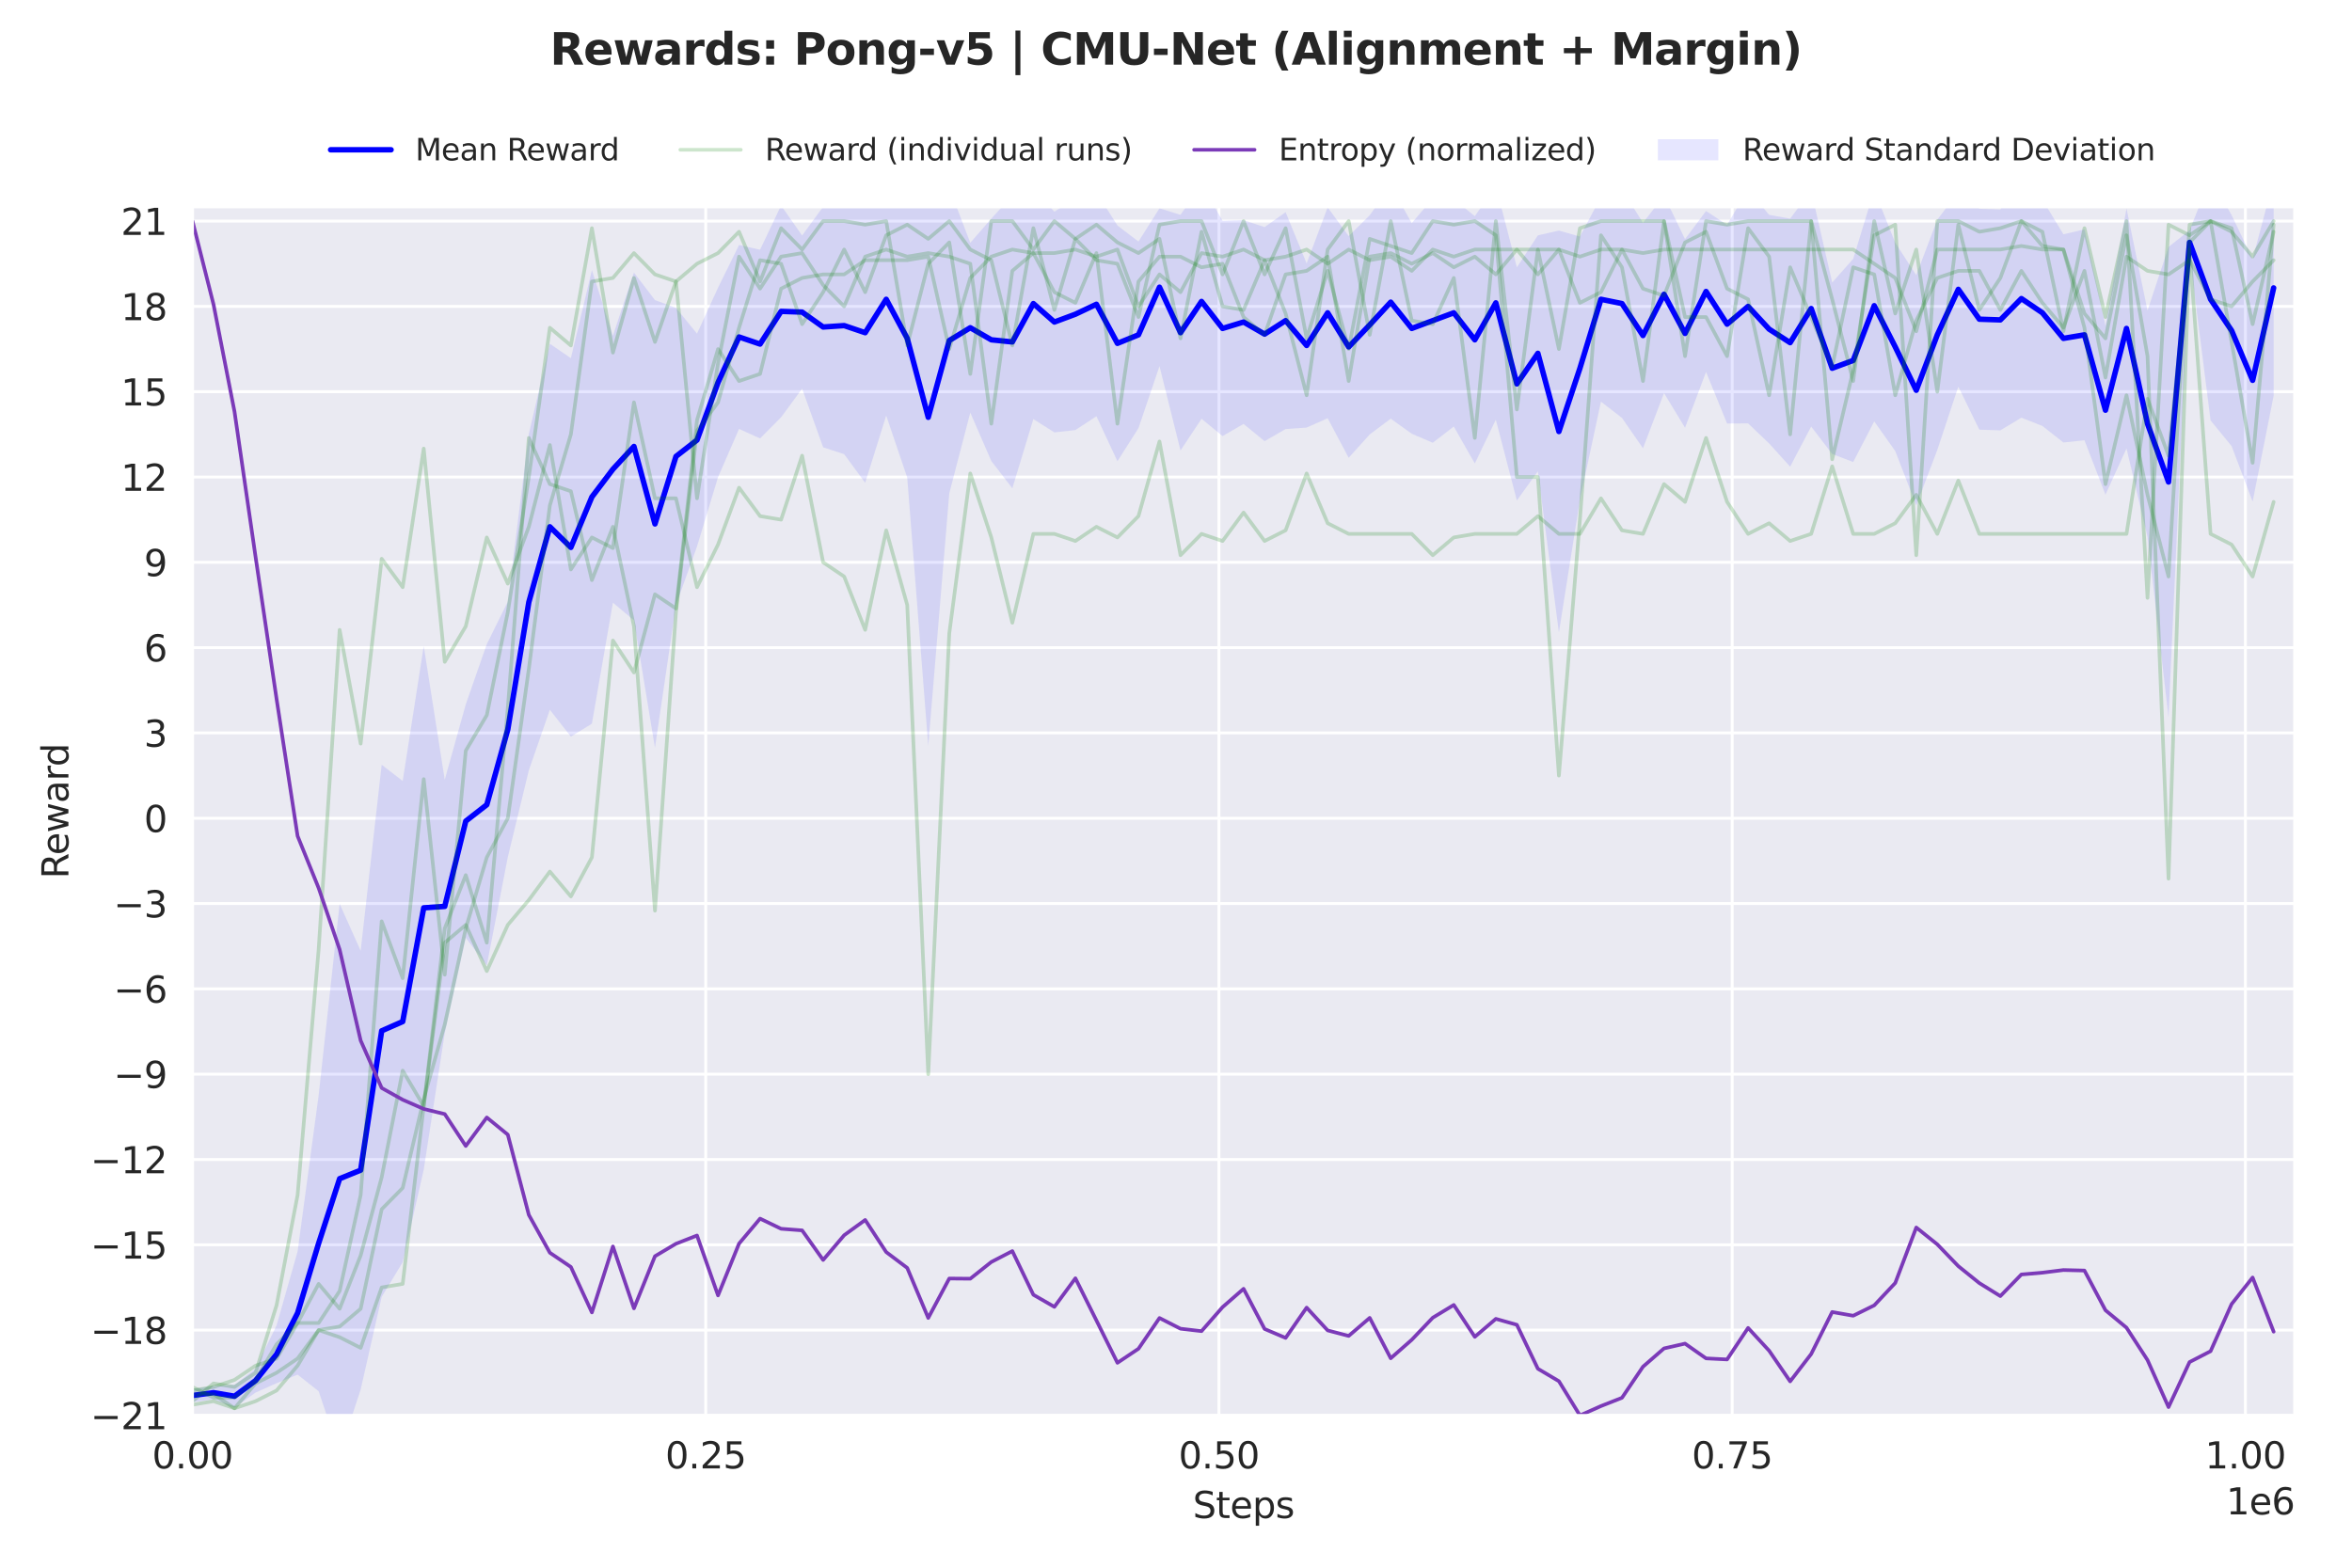 <?xml version="1.0" encoding="utf-8" standalone="no"?>
<!DOCTYPE svg PUBLIC "-//W3C//DTD SVG 1.1//EN"
  "http://www.w3.org/Graphics/SVG/1.1/DTD/svg11.dtd">
<svg xmlns:xlink="http://www.w3.org/1999/xlink" width="648pt" height="432pt" viewBox="0 0 648 432" xmlns="http://www.w3.org/2000/svg" version="1.1">
 <defs>
  <style type="text/css">*{stroke-linejoin: round; stroke-linecap: butt}</style>
 </defs>
 <g id="figure_1">
  <g id="patch_1">
   <path d="M 0 432 
L 648 432 
L 648 0 
L 0 0 
z
" style="fill: #ffffff"/>
  </g>
  <g id="axes_1">
   <g id="patch_2">
    <path d="M 53.03 390.04 
L 632.205 390.04 
L 632.205 57.006 
L 53.03 57.006 
z
" style="fill: #eaeaf2"/>
   </g>
   <g id="matplotlib.axis_1">
    <g id="xtick_1">
     <g id="line2d_1">
      <path d="M 53.032 390.04 
L 53.032 57.006 
" clip-path="url(#p21e96e3e53)" style="fill: none; stroke: #ffffff; stroke-width: 0.8; stroke-linecap: round"/>
     </g>
     <g id="text_1">
      <!-- 0.00 -->
      <g style="fill: #262626" transform="translate(41.899 404.638) scale(0.1 -0.1)">
       <defs>
        <path id="DejaVuSans-30" d="M 2034 4250 
Q 1547 4250 1301 3770 
Q 1056 3291 1056 2328 
Q 1056 1369 1301 889 
Q 1547 409 2034 409 
Q 2525 409 2770 889 
Q 3016 1369 3016 2328 
Q 3016 3291 2770 3770 
Q 2525 4250 2034 4250 
z
M 2034 4750 
Q 2819 4750 3233 4129 
Q 3647 3509 3647 2328 
Q 3647 1150 3233 529 
Q 2819 -91 2034 -91 
Q 1250 -91 836 529 
Q 422 1150 422 2328 
Q 422 3509 836 4129 
Q 1250 4750 2034 4750 
z
" transform="scale(0.016)"/>
        <path id="DejaVuSans-2e" d="M 684 794 
L 1344 794 
L 1344 0 
L 684 0 
L 684 794 
z
" transform="scale(0.016)"/>
       </defs>
       <use xlink:href="#DejaVuSans-30"/>
       <use xlink:href="#DejaVuSans-2e" transform="translate(63.623 0)"/>
       <use xlink:href="#DejaVuSans-30" transform="translate(95.41 0)"/>
       <use xlink:href="#DejaVuSans-30" transform="translate(159.033 0)"/>
      </g>
     </g>
    </g>
    <g id="xtick_2">
     <g id="line2d_2">
      <path d="M 194.431 390.04 
L 194.431 57.006 
" clip-path="url(#p21e96e3e53)" style="fill: none; stroke: #ffffff; stroke-width: 0.8; stroke-linecap: round"/>
     </g>
     <g id="text_2">
      <!-- 0.25 -->
      <g style="fill: #262626" transform="translate(183.298 404.638) scale(0.1 -0.1)">
       <defs>
        <path id="DejaVuSans-32" d="M 1228 531 
L 3431 531 
L 3431 0 
L 469 0 
L 469 531 
Q 828 903 1448 1529 
Q 2069 2156 2228 2338 
Q 2531 2678 2651 2914 
Q 2772 3150 2772 3378 
Q 2772 3750 2511 3984 
Q 2250 4219 1831 4219 
Q 1534 4219 1204 4116 
Q 875 4013 500 3803 
L 500 4441 
Q 881 4594 1212 4672 
Q 1544 4750 1819 4750 
Q 2544 4750 2975 4387 
Q 3406 4025 3406 3419 
Q 3406 3131 3298 2873 
Q 3191 2616 2906 2266 
Q 2828 2175 2409 1742 
Q 1991 1309 1228 531 
z
" transform="scale(0.016)"/>
        <path id="DejaVuSans-35" d="M 691 4666 
L 3169 4666 
L 3169 4134 
L 1269 4134 
L 1269 2991 
Q 1406 3038 1543 3061 
Q 1681 3084 1819 3084 
Q 2600 3084 3056 2656 
Q 3513 2228 3513 1497 
Q 3513 744 3044 326 
Q 2575 -91 1722 -91 
Q 1428 -91 1123 -41 
Q 819 9 494 109 
L 494 744 
Q 775 591 1075 516 
Q 1375 441 1709 441 
Q 2250 441 2565 725 
Q 2881 1009 2881 1497 
Q 2881 1984 2565 2268 
Q 2250 2553 1709 2553 
Q 1456 2553 1204 2497 
Q 953 2441 691 2322 
L 691 4666 
z
" transform="scale(0.016)"/>
       </defs>
       <use xlink:href="#DejaVuSans-30"/>
       <use xlink:href="#DejaVuSans-2e" transform="translate(63.623 0)"/>
       <use xlink:href="#DejaVuSans-32" transform="translate(95.41 0)"/>
       <use xlink:href="#DejaVuSans-35" transform="translate(159.033 0)"/>
      </g>
     </g>
    </g>
    <g id="xtick_3">
     <g id="line2d_3">
      <path d="M 335.83 390.04 
L 335.83 57.006 
" clip-path="url(#p21e96e3e53)" style="fill: none; stroke: #ffffff; stroke-width: 0.8; stroke-linecap: round"/>
     </g>
     <g id="text_3">
      <!-- 0.50 -->
      <g style="fill: #262626" transform="translate(324.698 404.638) scale(0.1 -0.1)">
       <use xlink:href="#DejaVuSans-30"/>
       <use xlink:href="#DejaVuSans-2e" transform="translate(63.623 0)"/>
       <use xlink:href="#DejaVuSans-35" transform="translate(95.41 0)"/>
       <use xlink:href="#DejaVuSans-30" transform="translate(159.033 0)"/>
      </g>
     </g>
    </g>
    <g id="xtick_4">
     <g id="line2d_4">
      <path d="M 477.23 390.04 
L 477.23 57.006 
" clip-path="url(#p21e96e3e53)" style="fill: none; stroke: #ffffff; stroke-width: 0.8; stroke-linecap: round"/>
     </g>
     <g id="text_4">
      <!-- 0.75 -->
      <g style="fill: #262626" transform="translate(466.097 404.638) scale(0.1 -0.1)">
       <defs>
        <path id="DejaVuSans-37" d="M 525 4666 
L 3525 4666 
L 3525 4397 
L 1831 0 
L 1172 0 
L 2766 4134 
L 525 4134 
L 525 4666 
z
" transform="scale(0.016)"/>
       </defs>
       <use xlink:href="#DejaVuSans-30"/>
       <use xlink:href="#DejaVuSans-2e" transform="translate(63.623 0)"/>
       <use xlink:href="#DejaVuSans-37" transform="translate(95.41 0)"/>
       <use xlink:href="#DejaVuSans-35" transform="translate(159.033 0)"/>
      </g>
     </g>
    </g>
    <g id="xtick_5">
     <g id="line2d_5">
      <path d="M 618.629 390.04 
L 618.629 57.006 
" clip-path="url(#p21e96e3e53)" style="fill: none; stroke: #ffffff; stroke-width: 0.8; stroke-linecap: round"/>
     </g>
     <g id="text_5">
      <!-- 1.00 -->
      <g style="fill: #262626" transform="translate(607.496 404.638) scale(0.1 -0.1)">
       <defs>
        <path id="DejaVuSans-31" d="M 794 531 
L 1825 531 
L 1825 4091 
L 703 3866 
L 703 4441 
L 1819 4666 
L 2450 4666 
L 2450 531 
L 3481 531 
L 3481 0 
L 794 0 
L 794 531 
z
" transform="scale(0.016)"/>
       </defs>
       <use xlink:href="#DejaVuSans-31"/>
       <use xlink:href="#DejaVuSans-2e" transform="translate(63.623 0)"/>
       <use xlink:href="#DejaVuSans-30" transform="translate(95.41 0)"/>
       <use xlink:href="#DejaVuSans-30" transform="translate(159.033 0)"/>
      </g>
     </g>
    </g>
    <g id="text_6">
     <!-- Steps -->
     <g style="fill: #262626" transform="translate(328.628 418.317) scale(0.1 -0.1)">
      <defs>
       <path id="DejaVuSans-53" d="M 3425 4513 
L 3425 3897 
Q 3066 4069 2747 4153 
Q 2428 4238 2131 4238 
Q 1616 4238 1336 4038 
Q 1056 3838 1056 3469 
Q 1056 3159 1242 3001 
Q 1428 2844 1947 2747 
L 2328 2669 
Q 3034 2534 3370 2195 
Q 3706 1856 3706 1288 
Q 3706 609 3251 259 
Q 2797 -91 1919 -91 
Q 1588 -91 1214 -16 
Q 841 59 441 206 
L 441 856 
Q 825 641 1194 531 
Q 1563 422 1919 422 
Q 2459 422 2753 634 
Q 3047 847 3047 1241 
Q 3047 1584 2836 1778 
Q 2625 1972 2144 2069 
L 1759 2144 
Q 1053 2284 737 2584 
Q 422 2884 422 3419 
Q 422 4038 858 4394 
Q 1294 4750 2059 4750 
Q 2388 4750 2728 4690 
Q 3069 4631 3425 4513 
z
" transform="scale(0.016)"/>
       <path id="DejaVuSans-74" d="M 1172 4494 
L 1172 3500 
L 2356 3500 
L 2356 3053 
L 1172 3053 
L 1172 1153 
Q 1172 725 1289 603 
Q 1406 481 1766 481 
L 2356 481 
L 2356 0 
L 1766 0 
Q 1100 0 847 248 
Q 594 497 594 1153 
L 594 3053 
L 172 3053 
L 172 3500 
L 594 3500 
L 594 4494 
L 1172 4494 
z
" transform="scale(0.016)"/>
       <path id="DejaVuSans-65" d="M 3597 1894 
L 3597 1613 
L 953 1613 
Q 991 1019 1311 708 
Q 1631 397 2203 397 
Q 2534 397 2845 478 
Q 3156 559 3463 722 
L 3463 178 
Q 3153 47 2828 -22 
Q 2503 -91 2169 -91 
Q 1331 -91 842 396 
Q 353 884 353 1716 
Q 353 2575 817 3079 
Q 1281 3584 2069 3584 
Q 2775 3584 3186 3129 
Q 3597 2675 3597 1894 
z
M 3022 2063 
Q 3016 2534 2758 2815 
Q 2500 3097 2075 3097 
Q 1594 3097 1305 2825 
Q 1016 2553 972 2059 
L 3022 2063 
z
" transform="scale(0.016)"/>
       <path id="DejaVuSans-70" d="M 1159 525 
L 1159 -1331 
L 581 -1331 
L 581 3500 
L 1159 3500 
L 1159 2969 
Q 1341 3281 1617 3432 
Q 1894 3584 2278 3584 
Q 2916 3584 3314 3078 
Q 3713 2572 3713 1747 
Q 3713 922 3314 415 
Q 2916 -91 2278 -91 
Q 1894 -91 1617 61 
Q 1341 213 1159 525 
z
M 3116 1747 
Q 3116 2381 2855 2742 
Q 2594 3103 2138 3103 
Q 1681 3103 1420 2742 
Q 1159 2381 1159 1747 
Q 1159 1113 1420 752 
Q 1681 391 2138 391 
Q 2594 391 2855 752 
Q 3116 1113 3116 1747 
z
" transform="scale(0.016)"/>
       <path id="DejaVuSans-73" d="M 2834 3397 
L 2834 2853 
Q 2591 2978 2328 3040 
Q 2066 3103 1784 3103 
Q 1356 3103 1142 2972 
Q 928 2841 928 2578 
Q 928 2378 1081 2264 
Q 1234 2150 1697 2047 
L 1894 2003 
Q 2506 1872 2764 1633 
Q 3022 1394 3022 966 
Q 3022 478 2636 193 
Q 2250 -91 1575 -91 
Q 1294 -91 989 -36 
Q 684 19 347 128 
L 347 722 
Q 666 556 975 473 
Q 1284 391 1588 391 
Q 1994 391 2212 530 
Q 2431 669 2431 922 
Q 2431 1156 2273 1281 
Q 2116 1406 1581 1522 
L 1381 1569 
Q 847 1681 609 1914 
Q 372 2147 372 2553 
Q 372 3047 722 3315 
Q 1072 3584 1716 3584 
Q 2034 3584 2315 3537 
Q 2597 3491 2834 3397 
z
" transform="scale(0.016)"/>
      </defs>
      <use xlink:href="#DejaVuSans-53"/>
      <use xlink:href="#DejaVuSans-74" transform="translate(63.477 0)"/>
      <use xlink:href="#DejaVuSans-65" transform="translate(102.686 0)"/>
      <use xlink:href="#DejaVuSans-70" transform="translate(164.209 0)"/>
      <use xlink:href="#DejaVuSans-73" transform="translate(227.686 0)"/>
     </g>
    </g>
    <g id="text_7">
     <!-- 1e6 -->
     <g style="fill: #262626" transform="translate(613.327 417.317) scale(0.1 -0.1)">
      <defs>
       <path id="DejaVuSans-36" d="M 2113 2584 
Q 1688 2584 1439 2293 
Q 1191 2003 1191 1497 
Q 1191 994 1439 701 
Q 1688 409 2113 409 
Q 2538 409 2786 701 
Q 3034 994 3034 1497 
Q 3034 2003 2786 2293 
Q 2538 2584 2113 2584 
z
M 3366 4563 
L 3366 3988 
Q 3128 4100 2886 4159 
Q 2644 4219 2406 4219 
Q 1781 4219 1451 3797 
Q 1122 3375 1075 2522 
Q 1259 2794 1537 2939 
Q 1816 3084 2150 3084 
Q 2853 3084 3261 2657 
Q 3669 2231 3669 1497 
Q 3669 778 3244 343 
Q 2819 -91 2113 -91 
Q 1303 -91 875 529 
Q 447 1150 447 2328 
Q 447 3434 972 4092 
Q 1497 4750 2381 4750 
Q 2619 4750 2861 4703 
Q 3103 4656 3366 4563 
z
" transform="scale(0.016)"/>
      </defs>
      <use xlink:href="#DejaVuSans-31"/>
      <use xlink:href="#DejaVuSans-65" transform="translate(63.623 0)"/>
      <use xlink:href="#DejaVuSans-36" transform="translate(125.146 0)"/>
     </g>
    </g>
   </g>
   <g id="matplotlib.axis_2">
    <g id="ytick_1">
     <g id="line2d_6">
      <path d="M 53.03 390.04 
L 632.205 390.04 
" clip-path="url(#p21e96e3e53)" style="fill: none; stroke: #ffffff; stroke-width: 0.8; stroke-linecap: round"/>
     </g>
     <g id="text_8">
      <!-- −21 -->
      <g style="fill: #262626" transform="translate(24.925 393.839) scale(0.1 -0.1)">
       <defs>
        <path id="DejaVuSans-2212" d="M 678 2272 
L 4684 2272 
L 4684 1741 
L 678 1741 
L 678 2272 
z
" transform="scale(0.016)"/>
       </defs>
       <use xlink:href="#DejaVuSans-2212"/>
       <use xlink:href="#DejaVuSans-32" transform="translate(83.789 0)"/>
       <use xlink:href="#DejaVuSans-31" transform="translate(147.412 0)"/>
      </g>
     </g>
    </g>
    <g id="ytick_2">
     <g id="line2d_7">
      <path d="M 53.03 366.532 
L 632.205 366.532 
" clip-path="url(#p21e96e3e53)" style="fill: none; stroke: #ffffff; stroke-width: 0.8; stroke-linecap: round"/>
     </g>
     <g id="text_9">
      <!-- −18 -->
      <g style="fill: #262626" transform="translate(24.925 370.331) scale(0.1 -0.1)">
       <defs>
        <path id="DejaVuSans-38" d="M 2034 2216 
Q 1584 2216 1326 1975 
Q 1069 1734 1069 1313 
Q 1069 891 1326 650 
Q 1584 409 2034 409 
Q 2484 409 2743 651 
Q 3003 894 3003 1313 
Q 3003 1734 2745 1975 
Q 2488 2216 2034 2216 
z
M 1403 2484 
Q 997 2584 770 2862 
Q 544 3141 544 3541 
Q 544 4100 942 4425 
Q 1341 4750 2034 4750 
Q 2731 4750 3128 4425 
Q 3525 4100 3525 3541 
Q 3525 3141 3298 2862 
Q 3072 2584 2669 2484 
Q 3125 2378 3379 2068 
Q 3634 1759 3634 1313 
Q 3634 634 3220 271 
Q 2806 -91 2034 -91 
Q 1263 -91 848 271 
Q 434 634 434 1313 
Q 434 1759 690 2068 
Q 947 2378 1403 2484 
z
M 1172 3481 
Q 1172 3119 1398 2916 
Q 1625 2713 2034 2713 
Q 2441 2713 2670 2916 
Q 2900 3119 2900 3481 
Q 2900 3844 2670 4047 
Q 2441 4250 2034 4250 
Q 1625 4250 1398 4047 
Q 1172 3844 1172 3481 
z
" transform="scale(0.016)"/>
       </defs>
       <use xlink:href="#DejaVuSans-2212"/>
       <use xlink:href="#DejaVuSans-31" transform="translate(83.789 0)"/>
       <use xlink:href="#DejaVuSans-38" transform="translate(147.412 0)"/>
      </g>
     </g>
    </g>
    <g id="ytick_3">
     <g id="line2d_8">
      <path d="M 53.03 343.023 
L 632.205 343.023 
" clip-path="url(#p21e96e3e53)" style="fill: none; stroke: #ffffff; stroke-width: 0.8; stroke-linecap: round"/>
     </g>
     <g id="text_10">
      <!-- −15 -->
      <g style="fill: #262626" transform="translate(24.925 346.823) scale(0.1 -0.1)">
       <use xlink:href="#DejaVuSans-2212"/>
       <use xlink:href="#DejaVuSans-31" transform="translate(83.789 0)"/>
       <use xlink:href="#DejaVuSans-35" transform="translate(147.412 0)"/>
      </g>
     </g>
    </g>
    <g id="ytick_4">
     <g id="line2d_9">
      <path d="M 53.03 319.515 
L 632.205 319.515 
" clip-path="url(#p21e96e3e53)" style="fill: none; stroke: #ffffff; stroke-width: 0.8; stroke-linecap: round"/>
     </g>
     <g id="text_11">
      <!-- −12 -->
      <g style="fill: #262626" transform="translate(24.925 323.314) scale(0.1 -0.1)">
       <use xlink:href="#DejaVuSans-2212"/>
       <use xlink:href="#DejaVuSans-31" transform="translate(83.789 0)"/>
       <use xlink:href="#DejaVuSans-32" transform="translate(147.412 0)"/>
      </g>
     </g>
    </g>
    <g id="ytick_5">
     <g id="line2d_10">
      <path d="M 53.03 296.007 
L 632.205 296.007 
" clip-path="url(#p21e96e3e53)" style="fill: none; stroke: #ffffff; stroke-width: 0.8; stroke-linecap: round"/>
     </g>
     <g id="text_12">
      <!-- −9 -->
      <g style="fill: #262626" transform="translate(31.288 299.806) scale(0.1 -0.1)">
       <defs>
        <path id="DejaVuSans-39" d="M 703 97 
L 703 672 
Q 941 559 1184 500 
Q 1428 441 1663 441 
Q 2288 441 2617 861 
Q 2947 1281 2994 2138 
Q 2813 1869 2534 1725 
Q 2256 1581 1919 1581 
Q 1219 1581 811 2004 
Q 403 2428 403 3163 
Q 403 3881 828 4315 
Q 1253 4750 1959 4750 
Q 2769 4750 3195 4129 
Q 3622 3509 3622 2328 
Q 3622 1225 3098 567 
Q 2575 -91 1691 -91 
Q 1453 -91 1209 -44 
Q 966 3 703 97 
z
M 1959 2075 
Q 2384 2075 2632 2365 
Q 2881 2656 2881 3163 
Q 2881 3666 2632 3958 
Q 2384 4250 1959 4250 
Q 1534 4250 1286 3958 
Q 1038 3666 1038 3163 
Q 1038 2656 1286 2365 
Q 1534 2075 1959 2075 
z
" transform="scale(0.016)"/>
       </defs>
       <use xlink:href="#DejaVuSans-2212"/>
       <use xlink:href="#DejaVuSans-39" transform="translate(83.789 0)"/>
      </g>
     </g>
    </g>
    <g id="ytick_6">
     <g id="line2d_11">
      <path d="M 53.03 272.499 
L 632.205 272.499 
" clip-path="url(#p21e96e3e53)" style="fill: none; stroke: #ffffff; stroke-width: 0.8; stroke-linecap: round"/>
     </g>
     <g id="text_13">
      <!-- −6 -->
      <g style="fill: #262626" transform="translate(31.288 276.298) scale(0.1 -0.1)">
       <use xlink:href="#DejaVuSans-2212"/>
       <use xlink:href="#DejaVuSans-36" transform="translate(83.789 0)"/>
      </g>
     </g>
    </g>
    <g id="ytick_7">
     <g id="line2d_12">
      <path d="M 53.03 248.99 
L 632.205 248.99 
" clip-path="url(#p21e96e3e53)" style="fill: none; stroke: #ffffff; stroke-width: 0.8; stroke-linecap: round"/>
     </g>
     <g id="text_14">
      <!-- −3 -->
      <g style="fill: #262626" transform="translate(31.288 252.79) scale(0.1 -0.1)">
       <defs>
        <path id="DejaVuSans-33" d="M 2597 2516 
Q 3050 2419 3304 2112 
Q 3559 1806 3559 1356 
Q 3559 666 3084 287 
Q 2609 -91 1734 -91 
Q 1441 -91 1130 -33 
Q 819 25 488 141 
L 488 750 
Q 750 597 1062 519 
Q 1375 441 1716 441 
Q 2309 441 2620 675 
Q 2931 909 2931 1356 
Q 2931 1769 2642 2001 
Q 2353 2234 1838 2234 
L 1294 2234 
L 1294 2753 
L 1863 2753 
Q 2328 2753 2575 2939 
Q 2822 3125 2822 3475 
Q 2822 3834 2567 4026 
Q 2313 4219 1838 4219 
Q 1578 4219 1281 4162 
Q 984 4106 628 3988 
L 628 4550 
Q 988 4650 1302 4700 
Q 1616 4750 1894 4750 
Q 2613 4750 3031 4423 
Q 3450 4097 3450 3541 
Q 3450 3153 3228 2886 
Q 3006 2619 2597 2516 
z
" transform="scale(0.016)"/>
       </defs>
       <use xlink:href="#DejaVuSans-2212"/>
       <use xlink:href="#DejaVuSans-33" transform="translate(83.789 0)"/>
      </g>
     </g>
    </g>
    <g id="ytick_8">
     <g id="line2d_13">
      <path d="M 53.03 225.482 
L 632.205 225.482 
" clip-path="url(#p21e96e3e53)" style="fill: none; stroke: #ffffff; stroke-width: 0.8; stroke-linecap: round"/>
     </g>
     <g id="text_15">
      <!-- 0 -->
      <g style="fill: #262626" transform="translate(39.667 229.281) scale(0.1 -0.1)">
       <use xlink:href="#DejaVuSans-30"/>
      </g>
     </g>
    </g>
    <g id="ytick_9">
     <g id="line2d_14">
      <path d="M 53.03 201.974 
L 632.205 201.974 
" clip-path="url(#p21e96e3e53)" style="fill: none; stroke: #ffffff; stroke-width: 0.8; stroke-linecap: round"/>
     </g>
     <g id="text_16">
      <!-- 3 -->
      <g style="fill: #262626" transform="translate(39.667 205.773) scale(0.1 -0.1)">
       <use xlink:href="#DejaVuSans-33"/>
      </g>
     </g>
    </g>
    <g id="ytick_10">
     <g id="line2d_15">
      <path d="M 53.03 178.466 
L 632.205 178.466 
" clip-path="url(#p21e96e3e53)" style="fill: none; stroke: #ffffff; stroke-width: 0.8; stroke-linecap: round"/>
     </g>
     <g id="text_17">
      <!-- 6 -->
      <g style="fill: #262626" transform="translate(39.667 182.265) scale(0.1 -0.1)">
       <use xlink:href="#DejaVuSans-36"/>
      </g>
     </g>
    </g>
    <g id="ytick_11">
     <g id="line2d_16">
      <path d="M 53.03 154.957 
L 632.205 154.957 
" clip-path="url(#p21e96e3e53)" style="fill: none; stroke: #ffffff; stroke-width: 0.8; stroke-linecap: round"/>
     </g>
     <g id="text_18">
      <!-- 9 -->
      <g style="fill: #262626" transform="translate(39.667 158.757) scale(0.1 -0.1)">
       <use xlink:href="#DejaVuSans-39"/>
      </g>
     </g>
    </g>
    <g id="ytick_12">
     <g id="line2d_17">
      <path d="M 53.03 131.449 
L 632.205 131.449 
" clip-path="url(#p21e96e3e53)" style="fill: none; stroke: #ffffff; stroke-width: 0.8; stroke-linecap: round"/>
     </g>
     <g id="text_19">
      <!-- 12 -->
      <g style="fill: #262626" transform="translate(33.305 135.248) scale(0.1 -0.1)">
       <use xlink:href="#DejaVuSans-31"/>
       <use xlink:href="#DejaVuSans-32" transform="translate(63.623 0)"/>
      </g>
     </g>
    </g>
    <g id="ytick_13">
     <g id="line2d_18">
      <path d="M 53.03 107.941 
L 632.205 107.941 
" clip-path="url(#p21e96e3e53)" style="fill: none; stroke: #ffffff; stroke-width: 0.8; stroke-linecap: round"/>
     </g>
     <g id="text_20">
      <!-- 15 -->
      <g style="fill: #262626" transform="translate(33.305 111.74) scale(0.1 -0.1)">
       <use xlink:href="#DejaVuSans-31"/>
       <use xlink:href="#DejaVuSans-35" transform="translate(63.623 0)"/>
      </g>
     </g>
    </g>
    <g id="ytick_14">
     <g id="line2d_19">
      <path d="M 53.03 84.433 
L 632.205 84.433 
" clip-path="url(#p21e96e3e53)" style="fill: none; stroke: #ffffff; stroke-width: 0.8; stroke-linecap: round"/>
     </g>
     <g id="text_21">
      <!-- 18 -->
      <g style="fill: #262626" transform="translate(33.305 88.232) scale(0.1 -0.1)">
       <use xlink:href="#DejaVuSans-31"/>
       <use xlink:href="#DejaVuSans-38" transform="translate(63.623 0)"/>
      </g>
     </g>
    </g>
    <g id="ytick_15">
     <g id="line2d_20">
      <path d="M 53.03 60.924 
L 632.205 60.924 
" clip-path="url(#p21e96e3e53)" style="fill: none; stroke: #ffffff; stroke-width: 0.8; stroke-linecap: round"/>
     </g>
     <g id="text_22">
      <!-- 21 -->
      <g style="fill: #262626" transform="translate(33.305 64.723) scale(0.1 -0.1)">
       <use xlink:href="#DejaVuSans-32"/>
       <use xlink:href="#DejaVuSans-31" transform="translate(63.623 0)"/>
      </g>
     </g>
    </g>
    <g id="text_23">
     <!-- Reward -->
     <g style="fill: #262626" transform="translate(18.846 242.144) rotate(-90) scale(0.1 -0.1)">
      <defs>
       <path id="DejaVuSans-52" d="M 2841 2188 
Q 3044 2119 3236 1894 
Q 3428 1669 3622 1275 
L 4263 0 
L 3584 0 
L 2988 1197 
Q 2756 1666 2539 1819 
Q 2322 1972 1947 1972 
L 1259 1972 
L 1259 0 
L 628 0 
L 628 4666 
L 2053 4666 
Q 2853 4666 3247 4331 
Q 3641 3997 3641 3322 
Q 3641 2881 3436 2590 
Q 3231 2300 2841 2188 
z
M 1259 4147 
L 1259 2491 
L 2053 2491 
Q 2509 2491 2742 2702 
Q 2975 2913 2975 3322 
Q 2975 3731 2742 3939 
Q 2509 4147 2053 4147 
L 1259 4147 
z
" transform="scale(0.016)"/>
       <path id="DejaVuSans-77" d="M 269 3500 
L 844 3500 
L 1563 769 
L 2278 3500 
L 2956 3500 
L 3675 769 
L 4391 3500 
L 4966 3500 
L 4050 0 
L 3372 0 
L 2619 2869 
L 1863 0 
L 1184 0 
L 269 3500 
z
" transform="scale(0.016)"/>
       <path id="DejaVuSans-61" d="M 2194 1759 
Q 1497 1759 1228 1600 
Q 959 1441 959 1056 
Q 959 750 1161 570 
Q 1363 391 1709 391 
Q 2188 391 2477 730 
Q 2766 1069 2766 1631 
L 2766 1759 
L 2194 1759 
z
M 3341 1997 
L 3341 0 
L 2766 0 
L 2766 531 
Q 2569 213 2275 61 
Q 1981 -91 1556 -91 
Q 1019 -91 701 211 
Q 384 513 384 1019 
Q 384 1609 779 1909 
Q 1175 2209 1959 2209 
L 2766 2209 
L 2766 2266 
Q 2766 2663 2505 2880 
Q 2244 3097 1772 3097 
Q 1472 3097 1187 3025 
Q 903 2953 641 2809 
L 641 3341 
Q 956 3463 1253 3523 
Q 1550 3584 1831 3584 
Q 2591 3584 2966 3190 
Q 3341 2797 3341 1997 
z
" transform="scale(0.016)"/>
       <path id="DejaVuSans-72" d="M 2631 2963 
Q 2534 3019 2420 3045 
Q 2306 3072 2169 3072 
Q 1681 3072 1420 2755 
Q 1159 2438 1159 1844 
L 1159 0 
L 581 0 
L 581 3500 
L 1159 3500 
L 1159 2956 
Q 1341 3275 1631 3429 
Q 1922 3584 2338 3584 
Q 2397 3584 2469 3576 
Q 2541 3569 2628 3553 
L 2631 2963 
z
" transform="scale(0.016)"/>
       <path id="DejaVuSans-64" d="M 2906 2969 
L 2906 4863 
L 3481 4863 
L 3481 0 
L 2906 0 
L 2906 525 
Q 2725 213 2448 61 
Q 2172 -91 1784 -91 
Q 1150 -91 751 415 
Q 353 922 353 1747 
Q 353 2572 751 3078 
Q 1150 3584 1784 3584 
Q 2172 3584 2448 3432 
Q 2725 3281 2906 2969 
z
M 947 1747 
Q 947 1113 1208 752 
Q 1469 391 1925 391 
Q 2381 391 2643 752 
Q 2906 1113 2906 1747 
Q 2906 2381 2643 2742 
Q 2381 3103 1925 3103 
Q 1469 3103 1208 2742 
Q 947 2381 947 1747 
z
" transform="scale(0.016)"/>
      </defs>
      <use xlink:href="#DejaVuSans-52"/>
      <use xlink:href="#DejaVuSans-65" transform="translate(64.982 0)"/>
      <use xlink:href="#DejaVuSans-77" transform="translate(126.506 0)"/>
      <use xlink:href="#DejaVuSans-61" transform="translate(208.293 0)"/>
      <use xlink:href="#DejaVuSans-72" transform="translate(269.572 0)"/>
      <use xlink:href="#DejaVuSans-64" transform="translate(308.936 0)"/>
     </g>
    </g>
   </g>
   <g id="FillBetweenPolyCollection_1">
    <path d="M 53.032 382.738 
L 53.032 386.371 
L 58.823 385.588 
L 64.615 387.885 
L 70.407 383.742 
L 76.199 381.16 
L 81.99 378.8 
L 87.782 383.361 
L 93.574 400.547 
L 99.365 382.908 
L 105.157 357.376 
L 110.949 347.812 
L 116.741 322.311 
L 122.532 284.672 
L 128.324 258.428 
L 134.116 266.011 
L 139.907 236.191 
L 145.699 212.284 
L 151.491 195.593 
L 157.283 202.986 
L 163.074 199.419 
L 168.866 166.072 
L 174.658 170.942 
L 180.449 206.066 
L 186.241 166.699 
L 192.033 150.586 
L 197.825 131.506 
L 203.616 118.192 
L 209.408 120.817 
L 215.2 114.99 
L 220.991 107.105 
L 226.783 123.258 
L 232.575 125.156 
L 238.367 133.046 
L 244.158 114.514 
L 249.95 131.602 
L 255.742 205.528 
L 261.533 135.951 
L 267.325 113.711 
L 273.117 127.039 
L 278.909 134.552 
L 284.7 115.488 
L 290.492 119.146 
L 296.284 118.51 
L 302.075 114.699 
L 307.867 127.098 
L 313.659 117.976 
L 319.451 100.893 
L 325.242 124.153 
L 331.034 115.398 
L 336.826 120.166 
L 342.618 116.823 
L 348.409 121.571 
L 354.201 118.234 
L 359.993 117.825 
L 365.784 115.255 
L 371.576 126.147 
L 377.368 119.719 
L 383.16 115.372 
L 388.951 119.525 
L 394.743 122.004 
L 400.535 117.536 
L 406.326 127.716 
L 412.118 115.655 
L 417.91 137.907 
L 423.702 129.869 
L 429.493 174.288 
L 435.285 137.766 
L 441.077 110.673 
L 446.868 115.161 
L 452.66 123.522 
L 458.452 108.315 
L 464.244 117.871 
L 470.035 102.494 
L 475.827 116.707 
L 481.619 116.67 
L 487.41 122.196 
L 493.202 128.594 
L 498.994 117.54 
L 504.786 125.103 
L 510.577 127.311 
L 516.369 116.118 
L 522.161 124.301 
L 527.952 139.274 
L 533.744 124.002 
L 539.536 106.544 
L 545.328 118.4 
L 551.119 118.595 
L 556.911 115.096 
L 562.703 117.377 
L 568.494 121.933 
L 574.286 121.326 
L 580.078 136.308 
L 585.87 123.58 
L 591.661 147.917 
L 597.453 197.6 
L 603.245 70.137 
L 609.036 115.857 
L 614.828 122.932 
L 620.62 138.221 
L 626.412 109.065 
L 626.412 49.614 
L 626.412 49.614 
L 620.62 71.391 
L 614.828 59.254 
L 609.036 49.09 
L 603.245 63.465 
L 597.453 68.04 
L 591.661 85.596 
L 585.87 57.431 
L 580.078 89.761 
L 574.286 63.212 
L 568.494 64.563 
L 562.703 55.015 
L 556.911 49.459 
L 551.119 57.715 
L 545.328 57.518 
L 539.536 52.917 
L 533.744 60.535 
L 527.952 75.824 
L 522.161 66.897 
L 516.369 52.356 
L 510.577 71.331 
L 504.786 77.849 
L 498.994 52.5 
L 493.202 60.253 
L 487.41 59.207 
L 481.619 52.195 
L 475.827 61.953 
L 470.035 58.143 
L 464.244 65.883 
L 458.452 53.889 
L 452.66 61.407 
L 446.868 52.137 
L 441.077 54.274 
L 435.285 65.186 
L 429.493 63.535 
L 423.702 64.855 
L 417.91 73.665 
L 412.118 51.251 
L 406.326 59.564 
L 400.535 54.855 
L 394.743 54.698 
L 388.951 61.485 
L 383.16 51.142 
L 377.368 59.333 
L 371.576 65.051 
L 365.784 57.136 
L 359.993 72.589 
L 354.201 58.467 
L 348.409 62.574 
L 342.618 60.662 
L 336.826 60.845 
L 331.034 50.725 
L 325.242 59.208 
L 319.451 57.394 
L 313.659 66.561 
L 307.867 62.141 
L 302.075 52.99 
L 296.284 54.664 
L 290.492 58.339 
L 284.7 51.81 
L 278.909 53.903 
L 273.117 60.241 
L 267.325 66.908 
L 261.533 51.721 
L 255.742 24.459 
L 249.95 54.894 
L 244.158 50.433 
L 238.367 50.315 
L 232.575 54.288 
L 226.783 56.97 
L 220.991 64.895 
L 215.2 56.618 
L 209.408 68.814 
L 203.616 67.52 
L 197.825 79.282 
L 192.033 91.938 
L 186.241 84.837 
L 180.449 82.691 
L 174.658 75.109 
L 168.866 92.517 
L 163.074 74.449 
L 157.283 98.701 
L 151.491 94.731 
L 145.699 119.571 
L 139.907 165.797 
L 134.116 177.509 
L 128.324 194.103 
L 122.532 214.876 
L 116.741 178.021 
L 110.949 215.208 
L 105.157 210.738 
L 99.365 262 
L 93.574 249.062 
L 87.782 301.902 
L 81.99 344.86 
L 76.199 365.225 
L 70.407 377.139 
L 64.615 381.616 
L 58.823 381.954 
L 53.032 382.738 
z
" clip-path="url(#p21e96e3e53)" style="fill: #0000ff; fill-opacity: 0.1"/>
   </g>
   <g id="line2d_21">
    <path d="M 53.032 384.555 
L 58.823 383.771 
L 64.615 384.751 
L 70.407 380.441 
L 76.199 373.192 
L 81.99 361.83 
L 87.782 342.632 
L 93.574 324.805 
L 99.365 322.454 
L 105.157 284.057 
L 110.949 281.51 
L 116.741 250.166 
L 122.532 249.774 
L 128.324 226.266 
L 134.116 221.76 
L 139.907 200.994 
L 145.699 165.928 
L 151.491 145.162 
L 157.283 150.843 
L 163.074 136.934 
L 168.866 129.294 
L 174.658 123.025 
L 180.449 144.379 
L 186.241 125.768 
L 192.033 121.262 
L 197.825 105.394 
L 203.616 92.856 
L 209.408 94.815 
L 215.2 85.804 
L 220.991 86 
L 226.783 90.114 
L 232.575 89.722 
L 238.367 91.681 
L 244.158 82.473 
L 249.95 93.248 
L 255.742 114.993 
L 261.533 93.836 
L 267.325 90.31 
L 273.117 93.64 
L 278.909 94.228 
L 284.7 83.649 
L 290.492 88.742 
L 296.284 86.587 
L 302.075 83.845 
L 307.867 94.619 
L 313.659 92.269 
L 319.451 79.143 
L 325.242 91.681 
L 331.034 83.061 
L 336.826 90.505 
L 342.618 88.742 
L 348.409 92.073 
L 354.201 88.351 
L 359.993 95.207 
L 365.784 86.196 
L 371.576 95.599 
L 377.368 89.526 
L 383.16 83.257 
L 388.951 90.505 
L 394.743 88.351 
L 400.535 86.196 
L 406.326 93.64 
L 412.118 83.453 
L 417.91 105.786 
L 423.702 97.362 
L 429.493 118.911 
L 435.285 101.476 
L 441.077 82.473 
L 446.868 83.649 
L 452.66 92.465 
L 458.452 81.102 
L 464.244 91.877 
L 470.035 80.319 
L 475.827 89.33 
L 481.619 84.433 
L 487.41 90.701 
L 493.202 94.424 
L 498.994 85.02 
L 504.786 101.476 
L 510.577 99.321 
L 516.369 84.237 
L 522.161 95.599 
L 527.952 107.549 
L 533.744 92.269 
L 539.536 79.731 
L 545.328 87.959 
L 551.119 88.155 
L 556.911 82.278 
L 562.703 86.196 
L 568.494 93.248 
L 574.286 92.269 
L 580.078 113.034 
L 585.87 90.505 
L 591.661 116.756 
L 597.453 132.82 
L 603.245 66.801 
L 609.036 82.473 
L 614.828 91.093 
L 620.62 104.806 
L 626.412 79.339 
" clip-path="url(#p21e96e3e53)" style="fill: none; stroke: #0000ff; stroke-width: 1.5; stroke-linecap: round"/>
   </g>
   <g id="line2d_22">
    <path d="M 53.032 387.101 
L 58.823 386.122 
L 64.615 388.081 
L 70.407 381.224 
L 76.199 378.286 
L 81.99 374.368 
L 87.782 366.532 
L 93.574 368.491 
L 99.365 371.429 
L 105.157 354.778 
L 110.949 353.798 
L 116.741 304.823 
L 122.532 259.765 
L 128.324 254.867 
L 134.116 267.601 
L 139.907 254.867 
L 145.699 248.011 
L 151.491 240.175 
L 157.283 247.031 
L 163.074 236.257 
L 168.866 176.507 
L 174.658 185.322 
L 180.449 163.773 
L 186.241 167.691 
L 192.033 115.777 
L 197.825 96.187 
L 203.616 105.002 
L 209.408 103.043 
L 215.2 79.535 
L 220.991 76.596 
L 226.783 75.617 
L 232.575 75.617 
L 238.367 71.699 
L 244.158 71.699 
L 249.95 71.699 
L 255.742 70.719 
L 261.533 96.187 
L 267.325 76.596 
L 273.117 70.719 
L 278.909 68.76 
L 284.7 69.74 
L 290.492 80.514 
L 296.284 83.453 
L 302.075 69.74 
L 307.867 116.756 
L 313.659 77.576 
L 319.451 70.719 
L 325.242 70.719 
L 331.034 73.658 
L 336.826 72.678 
L 342.618 87.371 
L 348.409 92.269 
L 354.201 75.617 
L 359.993 74.637 
L 365.784 70.719 
L 371.576 105.002 
L 377.368 70.719 
L 383.16 69.74 
L 388.951 72.678 
L 394.743 69.74 
L 400.535 73.658 
L 406.326 70.719 
L 412.118 75.617 
L 417.91 68.76 
L 423.702 75.617 
L 429.493 68.76 
L 435.285 83.453 
L 441.077 80.514 
L 446.868 68.76 
L 452.66 79.535 
L 458.452 81.494 
L 464.244 66.801 
L 470.035 63.863 
L 475.827 79.535 
L 481.619 82.473 
L 487.41 108.92 
L 493.202 73.658 
L 498.994 87.371 
L 504.786 101.084 
L 510.577 73.658 
L 516.369 75.617 
L 522.161 108.92 
L 527.952 88.351 
L 533.744 76.596 
L 539.536 74.637 
L 545.328 74.637 
L 551.119 85.412 
L 556.911 74.637 
L 562.703 83.453 
L 568.494 90.31 
L 574.286 74.637 
L 580.078 104.023 
L 585.87 70.719 
L 591.661 74.637 
L 597.453 75.617 
L 603.245 71.699 
L 609.036 82.473 
L 614.828 84.433 
L 620.62 77.576 
L 626.412 71.699 
" clip-path="url(#p21e96e3e53)" style="fill: none; stroke: #008000; stroke-opacity: 0.2; stroke-linecap: round"/>
   </g>
   <g id="line2d_23">
    <path d="M 53.032 384.163 
L 58.823 384.163 
L 64.615 388.081 
L 70.407 386.122 
L 76.199 383.183 
L 81.99 376.327 
L 87.782 366.532 
L 93.574 365.552 
L 99.365 360.655 
L 105.157 333.228 
L 110.949 327.351 
L 116.741 302.864 
L 122.532 282.294 
L 128.324 255.847 
L 134.116 236.257 
L 139.907 225.482 
L 145.699 184.343 
L 151.491 139.285 
L 157.283 119.695 
L 163.074 77.576 
L 168.866 76.596 
L 174.658 69.74 
L 180.449 75.617 
L 186.241 77.576 
L 192.033 137.326 
L 197.825 100.105 
L 203.616 70.719 
L 209.408 79.535 
L 215.2 70.719 
L 220.991 69.74 
L 226.783 78.555 
L 232.575 84.433 
L 238.367 70.719 
L 244.158 68.76 
L 249.95 70.719 
L 255.742 69.74 
L 261.533 70.719 
L 267.325 72.678 
L 273.117 116.756 
L 278.909 74.637 
L 284.7 69.74 
L 290.492 69.74 
L 296.284 68.76 
L 302.075 70.719 
L 307.867 68.76 
L 313.659 84.433 
L 319.451 75.617 
L 325.242 80.514 
L 331.034 69.74 
L 336.826 70.719 
L 342.618 68.76 
L 348.409 71.699 
L 354.201 70.719 
L 359.993 68.76 
L 365.784 72.678 
L 371.576 68.76 
L 377.368 71.699 
L 383.16 70.719 
L 388.951 74.637 
L 394.743 68.76 
L 400.535 70.719 
L 406.326 68.76 
L 412.118 68.76 
L 417.91 68.76 
L 423.702 68.76 
L 429.493 68.76 
L 435.285 70.719 
L 441.077 68.76 
L 446.868 68.76 
L 452.66 69.74 
L 458.452 68.76 
L 464.244 68.76 
L 470.035 68.76 
L 475.827 68.76 
L 481.619 68.76 
L 487.41 68.76 
L 493.202 68.76 
L 498.994 68.76 
L 504.786 68.76 
L 510.577 68.76 
L 516.369 72.678 
L 522.161 76.596 
L 527.952 91.289 
L 533.744 68.76 
L 539.536 68.76 
L 545.328 68.76 
L 551.119 68.76 
L 556.911 67.781 
L 562.703 68.76 
L 568.494 68.76 
L 574.286 90.31 
L 580.078 133.408 
L 585.87 108.92 
L 591.661 136.347 
L 597.453 158.875 
L 603.245 61.904 
L 609.036 60.924 
L 614.828 94.228 
L 620.62 127.531 
L 626.412 61.904 
" clip-path="url(#p21e96e3e53)" style="fill: none; stroke: #008000; stroke-opacity: 0.2; stroke-linecap: round"/>
   </g>
   <g id="line2d_24">
    <path d="M 53.032 383.183 
L 58.823 382.204 
L 64.615 380.245 
L 70.407 376.327 
L 76.199 374.368 
L 81.99 364.573 
L 87.782 353.798 
L 93.574 360.655 
L 99.365 345.962 
L 105.157 324.413 
L 110.949 295.027 
L 116.741 304.823 
L 122.532 255.847 
L 128.324 241.154 
L 134.116 259.765 
L 139.907 195.117 
L 145.699 120.674 
L 151.491 133.408 
L 157.283 135.367 
L 163.074 159.855 
L 168.866 145.162 
L 174.658 172.589 
L 180.449 250.949 
L 186.241 168.67 
L 192.033 118.715 
L 197.825 110.879 
L 203.616 90.31 
L 209.408 71.699 
L 215.2 72.678 
L 220.991 89.33 
L 226.783 80.514 
L 232.575 68.76 
L 238.367 80.514 
L 244.158 64.842 
L 249.95 61.904 
L 255.742 65.822 
L 261.533 60.924 
L 267.325 68.76 
L 273.117 71.699 
L 278.909 95.207 
L 284.7 62.883 
L 290.492 85.412 
L 296.284 65.822 
L 302.075 71.699 
L 307.867 72.678 
L 313.659 87.371 
L 319.451 61.904 
L 325.242 60.924 
L 331.034 60.924 
L 336.826 75.617 
L 342.618 60.924 
L 348.409 75.617 
L 354.201 62.883 
L 359.993 93.248 
L 365.784 74.637 
L 371.576 96.187 
L 377.368 65.822 
L 383.16 67.781 
L 388.951 69.74 
L 394.743 60.924 
L 400.535 61.904 
L 406.326 60.924 
L 412.118 64.842 
L 417.91 131.449 
L 423.702 131.449 
L 429.493 213.728 
L 435.285 143.203 
L 441.077 64.842 
L 446.868 73.658 
L 452.66 105.002 
L 458.452 60.924 
L 464.244 98.146 
L 470.035 60.924 
L 475.827 61.904 
L 481.619 60.924 
L 487.41 60.924 
L 493.202 60.924 
L 498.994 60.924 
L 504.786 126.551 
L 510.577 102.064 
L 516.369 64.842 
L 522.161 61.904 
L 527.952 152.998 
L 533.744 60.924 
L 539.536 60.924 
L 545.328 63.863 
L 551.119 62.883 
L 556.911 60.924 
L 562.703 67.781 
L 568.494 68.76 
L 574.286 86.392 
L 580.078 93.248 
L 585.87 64.842 
L 591.661 98.146 
L 597.453 242.134 
L 603.245 66.801 
L 609.036 60.924 
L 614.828 63.863 
L 620.62 70.719 
L 626.412 60.924 
" clip-path="url(#p21e96e3e53)" style="fill: none; stroke: #008000; stroke-opacity: 0.2; stroke-linecap: round"/>
   </g>
   <g id="line2d_25">
    <path d="M 53.032 386.122 
L 58.823 381.224 
L 64.615 382.204 
L 70.407 378.286 
L 76.199 359.675 
L 81.99 329.31 
L 87.782 261.724 
L 93.574 173.568 
L 99.365 204.912 
L 105.157 153.978 
L 110.949 161.814 
L 116.741 123.613 
L 122.532 182.384 
L 128.324 172.589 
L 134.116 148.101 
L 139.907 160.834 
L 145.699 145.162 
L 151.491 122.633 
L 157.283 156.916 
L 163.074 148.101 
L 168.866 151.039 
L 174.658 110.879 
L 180.449 137.326 
L 186.241 137.326 
L 192.033 161.814 
L 197.825 150.06 
L 203.616 134.388 
L 209.408 142.224 
L 215.2 143.203 
L 220.991 125.572 
L 226.783 154.957 
L 232.575 158.875 
L 238.367 173.568 
L 244.158 146.142 
L 249.95 166.711 
L 255.742 296.007 
L 261.533 174.548 
L 267.325 130.47 
L 273.117 148.101 
L 278.909 171.609 
L 284.7 147.121 
L 290.492 147.121 
L 296.284 149.08 
L 302.075 145.162 
L 307.867 148.101 
L 313.659 142.224 
L 319.451 121.654 
L 325.242 152.998 
L 331.034 147.121 
L 336.826 149.08 
L 342.618 141.244 
L 348.409 149.08 
L 354.201 146.142 
L 359.993 130.47 
L 365.784 144.183 
L 371.576 147.121 
L 377.368 147.121 
L 383.16 147.121 
L 388.951 147.121 
L 394.743 152.998 
L 400.535 148.101 
L 406.326 147.121 
L 412.118 147.121 
L 417.91 147.121 
L 423.702 142.224 
L 429.493 147.121 
L 435.285 147.121 
L 441.077 137.326 
L 446.868 146.142 
L 452.66 147.121 
L 458.452 133.408 
L 464.244 138.306 
L 470.035 120.674 
L 475.827 138.306 
L 481.619 147.121 
L 487.41 144.183 
L 493.202 149.08 
L 498.994 147.121 
L 504.786 128.511 
L 510.577 147.121 
L 516.369 147.121 
L 522.161 144.183 
L 527.952 136.347 
L 533.744 147.121 
L 539.536 132.429 
L 545.328 147.121 
L 551.119 147.121 
L 556.911 147.121 
L 562.703 147.121 
L 568.494 147.121 
L 574.286 147.121 
L 580.078 147.121 
L 585.87 147.121 
L 591.661 109.9 
L 597.453 125.572 
L 603.245 68.76 
L 609.036 147.121 
L 614.828 150.06 
L 620.62 158.875 
L 626.412 138.306 
" clip-path="url(#p21e96e3e53)" style="fill: none; stroke: #008000; stroke-opacity: 0.2; stroke-linecap: round"/>
   </g>
   <g id="line2d_26">
    <path d="M 53.032 382.204 
L 58.823 385.142 
L 64.615 385.142 
L 70.407 380.245 
L 76.199 370.45 
L 81.99 364.573 
L 87.782 364.573 
L 93.574 355.757 
L 99.365 329.31 
L 105.157 253.888 
L 110.949 269.56 
L 116.741 214.707 
L 122.532 268.581 
L 128.324 206.871 
L 134.116 197.076 
L 139.907 168.67 
L 145.699 131.449 
L 151.491 90.31 
L 157.283 95.207 
L 163.074 62.883 
L 168.866 97.166 
L 174.658 76.596 
L 180.449 94.228 
L 186.241 77.576 
L 192.033 72.678 
L 197.825 69.74 
L 203.616 63.863 
L 209.408 77.576 
L 215.2 62.883 
L 220.991 68.76 
L 226.783 60.924 
L 232.575 60.924 
L 238.367 61.904 
L 244.158 60.924 
L 249.95 95.207 
L 255.742 72.678 
L 261.533 66.801 
L 267.325 103.043 
L 273.117 60.924 
L 278.909 60.924 
L 284.7 68.76 
L 290.492 60.924 
L 296.284 65.822 
L 302.075 61.904 
L 307.867 66.801 
L 313.659 69.74 
L 319.451 65.822 
L 325.242 93.248 
L 331.034 63.863 
L 336.826 84.433 
L 342.618 85.412 
L 348.409 71.699 
L 354.201 86.392 
L 359.993 108.92 
L 365.784 68.76 
L 371.576 60.924 
L 377.368 92.269 
L 383.16 60.924 
L 388.951 88.351 
L 394.743 89.33 
L 400.535 76.596 
L 406.326 120.674 
L 412.118 60.924 
L 417.91 112.838 
L 423.702 68.76 
L 429.493 96.187 
L 435.285 62.883 
L 441.077 60.924 
L 446.868 60.924 
L 452.66 60.924 
L 458.452 60.924 
L 464.244 87.371 
L 470.035 87.371 
L 475.827 98.146 
L 481.619 62.883 
L 487.41 70.719 
L 493.202 119.695 
L 498.994 60.924 
L 504.786 82.473 
L 510.577 105.002 
L 516.369 60.924 
L 522.161 86.392 
L 527.952 68.76 
L 533.744 107.941 
L 539.536 61.904 
L 545.328 85.412 
L 551.119 76.596 
L 556.911 60.924 
L 562.703 63.863 
L 568.494 91.289 
L 574.286 62.883 
L 580.078 87.371 
L 585.87 60.924 
L 591.661 164.752 
L 597.453 61.904 
L 603.245 64.842 
L 609.036 60.924 
L 614.828 62.883 
L 620.62 89.33 
L 626.412 63.863 
" clip-path="url(#p21e96e3e53)" style="fill: none; stroke: #008000; stroke-opacity: 0.2; stroke-linecap: round"/>
   </g>
   <g id="line2d_27">
    <path d="M 53.032 60.924 
L 58.823 83.877 
L 64.615 113.455 
L 70.407 153.425 
L 76.199 192.616 
L 81.99 230.378 
L 87.782 244.696 
L 93.574 261.658 
L 99.365 286.734 
L 105.157 299.81 
L 110.949 303.052 
L 116.741 305.586 
L 122.532 306.996 
L 128.324 315.791 
L 134.116 307.939 
L 139.907 312.668 
L 145.699 334.783 
L 151.491 345.209 
L 157.283 349.129 
L 163.074 361.662 
L 168.866 343.482 
L 174.658 360.537 
L 180.449 346.171 
L 186.241 342.726 
L 192.033 340.462 
L 197.825 356.97 
L 203.616 342.689 
L 209.408 335.81 
L 215.2 338.606 
L 220.991 339.048 
L 226.783 347.2 
L 232.575 340.382 
L 238.367 336.181 
L 244.158 345.03 
L 249.95 349.393 
L 255.742 363.179 
L 261.533 352.317 
L 267.325 352.365 
L 273.117 347.758 
L 278.909 344.757 
L 284.7 356.789 
L 290.492 360.123 
L 296.284 352.252 
L 302.075 363.867 
L 307.867 375.543 
L 313.659 371.668 
L 319.451 363.199 
L 325.242 366.144 
L 331.034 366.817 
L 336.826 360.204 
L 342.618 355.15 
L 348.409 366.216 
L 354.201 368.68 
L 359.993 360.334 
L 365.784 366.615 
L 371.576 368.134 
L 377.368 363.16 
L 383.16 374.293 
L 388.951 369.201 
L 394.743 363.113 
L 400.535 359.601 
L 406.326 368.386 
L 412.118 363.43 
L 417.91 365.064 
L 423.702 377.178 
L 429.493 380.611 
L 435.285 390.04 
L 441.077 387.466 
L 446.868 385.184 
L 452.66 376.617 
L 458.452 371.576 
L 464.244 370.254 
L 470.035 374.321 
L 475.827 374.615 
L 481.619 365.929 
L 487.41 372.206 
L 493.202 380.66 
L 498.994 373.122 
L 504.786 361.545 
L 510.577 362.569 
L 516.369 359.713 
L 522.161 353.546 
L 527.952 338.257 
L 533.744 342.898 
L 539.536 348.906 
L 545.328 353.573 
L 551.119 357.16 
L 556.911 351.201 
L 562.703 350.704 
L 568.494 349.977 
L 574.286 350.12 
L 580.078 361.06 
L 585.87 365.861 
L 591.661 374.787 
L 597.453 387.745 
L 603.245 375.339 
L 609.036 372.347 
L 614.828 359.359 
L 620.62 352.04 
L 626.412 366.961 
" clip-path="url(#p21e96e3e53)" style="fill: none; stroke: #7b3ab8; stroke-linecap: round"/>
   </g>
   <g id="patch_3">
    <path d="M 53.03 390.04 
L 53.03 57.006 
" style="fill: none; stroke: #ffffff; stroke-width: 0.8; stroke-linejoin: miter; stroke-linecap: square"/>
   </g>
   <g id="patch_4">
    <path d="M 632.205 390.04 
L 632.205 57.006 
" style="fill: none; stroke: #ffffff; stroke-width: 0.8; stroke-linejoin: miter; stroke-linecap: square"/>
   </g>
   <g id="patch_5">
    <path d="M 53.03 390.04 
L 632.205 390.04 
" style="fill: none; stroke: #ffffff; stroke-width: 0.8; stroke-linejoin: miter; stroke-linecap: square"/>
   </g>
   <g id="patch_6">
    <path d="M 53.03 57.006 
L 632.205 57.006 
" style="fill: none; stroke: #ffffff; stroke-width: 0.8; stroke-linejoin: miter; stroke-linecap: square"/>
   </g>
   <g id="legend_1">
    <g id="line2d_28">
     <path d="M 91.085 41.274 
L 99.415 41.274 
L 107.745 41.274 
" style="fill: none; stroke: #0000ff; stroke-width: 1.5; stroke-linecap: round"/>
    </g>
    <g id="text_24">
     <!-- Mean Reward -->
     <g style="fill: #262626" transform="translate(114.409 44.19) scale(0.083 -0.083)">
      <defs>
       <path id="DejaVuSans-4d" d="M 628 4666 
L 1569 4666 
L 2759 1491 
L 3956 4666 
L 4897 4666 
L 4897 0 
L 4281 0 
L 4281 4097 
L 3078 897 
L 2444 897 
L 1241 4097 
L 1241 0 
L 628 0 
L 628 4666 
z
" transform="scale(0.016)"/>
       <path id="DejaVuSans-6e" d="M 3513 2113 
L 3513 0 
L 2938 0 
L 2938 2094 
Q 2938 2591 2744 2837 
Q 2550 3084 2163 3084 
Q 1697 3084 1428 2787 
Q 1159 2491 1159 1978 
L 1159 0 
L 581 0 
L 581 3500 
L 1159 3500 
L 1159 2956 
Q 1366 3272 1645 3428 
Q 1925 3584 2291 3584 
Q 2894 3584 3203 3211 
Q 3513 2838 3513 2113 
z
" transform="scale(0.016)"/>
       <path id="DejaVuSans-20" transform="scale(0.016)"/>
      </defs>
      <use xlink:href="#DejaVuSans-4d"/>
      <use xlink:href="#DejaVuSans-65" transform="translate(86.279 0)"/>
      <use xlink:href="#DejaVuSans-61" transform="translate(147.803 0)"/>
      <use xlink:href="#DejaVuSans-6e" transform="translate(209.082 0)"/>
      <use xlink:href="#DejaVuSans-20" transform="translate(272.461 0)"/>
      <use xlink:href="#DejaVuSans-52" transform="translate(304.248 0)"/>
      <use xlink:href="#DejaVuSans-65" transform="translate(369.23 0)"/>
      <use xlink:href="#DejaVuSans-77" transform="translate(430.754 0)"/>
      <use xlink:href="#DejaVuSans-61" transform="translate(512.541 0)"/>
      <use xlink:href="#DejaVuSans-72" transform="translate(573.82 0)"/>
      <use xlink:href="#DejaVuSans-64" transform="translate(613.184 0)"/>
     </g>
    </g>
    <g id="line2d_29">
     <path d="M 187.436 41.274 
L 195.766 41.274 
L 204.096 41.274 
" style="fill: none; stroke: #008000; stroke-opacity: 0.2; stroke-linecap: round"/>
    </g>
    <g id="text_25">
     <!-- Reward (individual runs) -->
     <g style="fill: #262626" transform="translate(210.76 44.19) scale(0.083 -0.083)">
      <defs>
       <path id="DejaVuSans-28" d="M 1984 4856 
Q 1566 4138 1362 3434 
Q 1159 2731 1159 2009 
Q 1159 1288 1364 580 
Q 1569 -128 1984 -844 
L 1484 -844 
Q 1016 -109 783 600 
Q 550 1309 550 2009 
Q 550 2706 781 3412 
Q 1013 4119 1484 4856 
L 1984 4856 
z
" transform="scale(0.016)"/>
       <path id="DejaVuSans-69" d="M 603 3500 
L 1178 3500 
L 1178 0 
L 603 0 
L 603 3500 
z
M 603 4863 
L 1178 4863 
L 1178 4134 
L 603 4134 
L 603 4863 
z
" transform="scale(0.016)"/>
       <path id="DejaVuSans-76" d="M 191 3500 
L 800 3500 
L 1894 563 
L 2988 3500 
L 3597 3500 
L 2284 0 
L 1503 0 
L 191 3500 
z
" transform="scale(0.016)"/>
       <path id="DejaVuSans-75" d="M 544 1381 
L 544 3500 
L 1119 3500 
L 1119 1403 
Q 1119 906 1312 657 
Q 1506 409 1894 409 
Q 2359 409 2629 706 
Q 2900 1003 2900 1516 
L 2900 3500 
L 3475 3500 
L 3475 0 
L 2900 0 
L 2900 538 
Q 2691 219 2414 64 
Q 2138 -91 1772 -91 
Q 1169 -91 856 284 
Q 544 659 544 1381 
z
M 1991 3584 
L 1991 3584 
z
" transform="scale(0.016)"/>
       <path id="DejaVuSans-6c" d="M 603 4863 
L 1178 4863 
L 1178 0 
L 603 0 
L 603 4863 
z
" transform="scale(0.016)"/>
       <path id="DejaVuSans-29" d="M 513 4856 
L 1013 4856 
Q 1481 4119 1714 3412 
Q 1947 2706 1947 2009 
Q 1947 1309 1714 600 
Q 1481 -109 1013 -844 
L 513 -844 
Q 928 -128 1133 580 
Q 1338 1288 1338 2009 
Q 1338 2731 1133 3434 
Q 928 4138 513 4856 
z
" transform="scale(0.016)"/>
      </defs>
      <use xlink:href="#DejaVuSans-52"/>
      <use xlink:href="#DejaVuSans-65" transform="translate(64.982 0)"/>
      <use xlink:href="#DejaVuSans-77" transform="translate(126.506 0)"/>
      <use xlink:href="#DejaVuSans-61" transform="translate(208.293 0)"/>
      <use xlink:href="#DejaVuSans-72" transform="translate(269.572 0)"/>
      <use xlink:href="#DejaVuSans-64" transform="translate(308.936 0)"/>
      <use xlink:href="#DejaVuSans-20" transform="translate(372.412 0)"/>
      <use xlink:href="#DejaVuSans-28" transform="translate(404.199 0)"/>
      <use xlink:href="#DejaVuSans-69" transform="translate(443.213 0)"/>
      <use xlink:href="#DejaVuSans-6e" transform="translate(470.996 0)"/>
      <use xlink:href="#DejaVuSans-64" transform="translate(534.375 0)"/>
      <use xlink:href="#DejaVuSans-69" transform="translate(597.852 0)"/>
      <use xlink:href="#DejaVuSans-76" transform="translate(625.635 0)"/>
      <use xlink:href="#DejaVuSans-69" transform="translate(684.814 0)"/>
      <use xlink:href="#DejaVuSans-64" transform="translate(712.598 0)"/>
      <use xlink:href="#DejaVuSans-75" transform="translate(776.074 0)"/>
      <use xlink:href="#DejaVuSans-61" transform="translate(839.453 0)"/>
      <use xlink:href="#DejaVuSans-6c" transform="translate(900.732 0)"/>
      <use xlink:href="#DejaVuSans-20" transform="translate(928.516 0)"/>
      <use xlink:href="#DejaVuSans-72" transform="translate(960.303 0)"/>
      <use xlink:href="#DejaVuSans-75" transform="translate(1001.416 0)"/>
      <use xlink:href="#DejaVuSans-6e" transform="translate(1064.795 0)"/>
      <use xlink:href="#DejaVuSans-73" transform="translate(1128.174 0)"/>
      <use xlink:href="#DejaVuSans-29" transform="translate(1180.273 0)"/>
     </g>
    </g>
    <g id="line2d_30">
     <path d="M 328.986 41.274 
L 337.316 41.274 
L 345.646 41.274 
" style="fill: none; stroke: #7b3ab8; stroke-linecap: round"/>
    </g>
    <g id="text_26">
     <!-- Entropy (normalized) -->
     <g style="fill: #262626" transform="translate(352.31 44.19) scale(0.083 -0.083)">
      <defs>
       <path id="DejaVuSans-45" d="M 628 4666 
L 3578 4666 
L 3578 4134 
L 1259 4134 
L 1259 2753 
L 3481 2753 
L 3481 2222 
L 1259 2222 
L 1259 531 
L 3634 531 
L 3634 0 
L 628 0 
L 628 4666 
z
" transform="scale(0.016)"/>
       <path id="DejaVuSans-6f" d="M 1959 3097 
Q 1497 3097 1228 2736 
Q 959 2375 959 1747 
Q 959 1119 1226 758 
Q 1494 397 1959 397 
Q 2419 397 2687 759 
Q 2956 1122 2956 1747 
Q 2956 2369 2687 2733 
Q 2419 3097 1959 3097 
z
M 1959 3584 
Q 2709 3584 3137 3096 
Q 3566 2609 3566 1747 
Q 3566 888 3137 398 
Q 2709 -91 1959 -91 
Q 1206 -91 779 398 
Q 353 888 353 1747 
Q 353 2609 779 3096 
Q 1206 3584 1959 3584 
z
" transform="scale(0.016)"/>
       <path id="DejaVuSans-79" d="M 2059 -325 
Q 1816 -950 1584 -1140 
Q 1353 -1331 966 -1331 
L 506 -1331 
L 506 -850 
L 844 -850 
Q 1081 -850 1212 -737 
Q 1344 -625 1503 -206 
L 1606 56 
L 191 3500 
L 800 3500 
L 1894 763 
L 2988 3500 
L 3597 3500 
L 2059 -325 
z
" transform="scale(0.016)"/>
       <path id="DejaVuSans-6d" d="M 3328 2828 
Q 3544 3216 3844 3400 
Q 4144 3584 4550 3584 
Q 5097 3584 5394 3201 
Q 5691 2819 5691 2113 
L 5691 0 
L 5113 0 
L 5113 2094 
Q 5113 2597 4934 2840 
Q 4756 3084 4391 3084 
Q 3944 3084 3684 2787 
Q 3425 2491 3425 1978 
L 3425 0 
L 2847 0 
L 2847 2094 
Q 2847 2600 2669 2842 
Q 2491 3084 2119 3084 
Q 1678 3084 1418 2786 
Q 1159 2488 1159 1978 
L 1159 0 
L 581 0 
L 581 3500 
L 1159 3500 
L 1159 2956 
Q 1356 3278 1631 3431 
Q 1906 3584 2284 3584 
Q 2666 3584 2933 3390 
Q 3200 3197 3328 2828 
z
" transform="scale(0.016)"/>
       <path id="DejaVuSans-7a" d="M 353 3500 
L 3084 3500 
L 3084 2975 
L 922 459 
L 3084 459 
L 3084 0 
L 275 0 
L 275 525 
L 2438 3041 
L 353 3041 
L 353 3500 
z
" transform="scale(0.016)"/>
      </defs>
      <use xlink:href="#DejaVuSans-45"/>
      <use xlink:href="#DejaVuSans-6e" transform="translate(63.184 0)"/>
      <use xlink:href="#DejaVuSans-74" transform="translate(126.562 0)"/>
      <use xlink:href="#DejaVuSans-72" transform="translate(165.771 0)"/>
      <use xlink:href="#DejaVuSans-6f" transform="translate(204.635 0)"/>
      <use xlink:href="#DejaVuSans-70" transform="translate(265.816 0)"/>
      <use xlink:href="#DejaVuSans-79" transform="translate(329.293 0)"/>
      <use xlink:href="#DejaVuSans-20" transform="translate(388.473 0)"/>
      <use xlink:href="#DejaVuSans-28" transform="translate(420.26 0)"/>
      <use xlink:href="#DejaVuSans-6e" transform="translate(459.273 0)"/>
      <use xlink:href="#DejaVuSans-6f" transform="translate(522.652 0)"/>
      <use xlink:href="#DejaVuSans-72" transform="translate(583.834 0)"/>
      <use xlink:href="#DejaVuSans-6d" transform="translate(623.197 0)"/>
      <use xlink:href="#DejaVuSans-61" transform="translate(720.609 0)"/>
      <use xlink:href="#DejaVuSans-6c" transform="translate(781.889 0)"/>
      <use xlink:href="#DejaVuSans-69" transform="translate(809.672 0)"/>
      <use xlink:href="#DejaVuSans-7a" transform="translate(837.455 0)"/>
      <use xlink:href="#DejaVuSans-65" transform="translate(889.945 0)"/>
      <use xlink:href="#DejaVuSans-64" transform="translate(951.469 0)"/>
      <use xlink:href="#DejaVuSans-29" transform="translate(1014.945 0)"/>
     </g>
    </g>
    <g id="patch_7">
     <path d="M 456.766 44.19 
L 473.426 44.19 
L 473.426 38.359 
L 456.766 38.359 
z
" style="fill: #0000ff; fill-opacity: 0.1"/>
    </g>
    <g id="text_27">
     <!-- Reward Standard Deviation -->
     <g style="fill: #262626" transform="translate(480.09 44.19) scale(0.083 -0.083)">
      <defs>
       <path id="DejaVuSans-44" d="M 1259 4147 
L 1259 519 
L 2022 519 
Q 2988 519 3436 956 
Q 3884 1394 3884 2338 
Q 3884 3275 3436 3711 
Q 2988 4147 2022 4147 
L 1259 4147 
z
M 628 4666 
L 1925 4666 
Q 3281 4666 3915 4102 
Q 4550 3538 4550 2338 
Q 4550 1131 3912 565 
Q 3275 0 1925 0 
L 628 0 
L 628 4666 
z
" transform="scale(0.016)"/>
      </defs>
      <use xlink:href="#DejaVuSans-52"/>
      <use xlink:href="#DejaVuSans-65" transform="translate(64.982 0)"/>
      <use xlink:href="#DejaVuSans-77" transform="translate(126.506 0)"/>
      <use xlink:href="#DejaVuSans-61" transform="translate(208.293 0)"/>
      <use xlink:href="#DejaVuSans-72" transform="translate(269.572 0)"/>
      <use xlink:href="#DejaVuSans-64" transform="translate(308.936 0)"/>
      <use xlink:href="#DejaVuSans-20" transform="translate(372.412 0)"/>
      <use xlink:href="#DejaVuSans-53" transform="translate(404.199 0)"/>
      <use xlink:href="#DejaVuSans-74" transform="translate(467.676 0)"/>
      <use xlink:href="#DejaVuSans-61" transform="translate(506.885 0)"/>
      <use xlink:href="#DejaVuSans-6e" transform="translate(568.164 0)"/>
      <use xlink:href="#DejaVuSans-64" transform="translate(631.543 0)"/>
      <use xlink:href="#DejaVuSans-61" transform="translate(695.02 0)"/>
      <use xlink:href="#DejaVuSans-72" transform="translate(756.299 0)"/>
      <use xlink:href="#DejaVuSans-64" transform="translate(795.662 0)"/>
      <use xlink:href="#DejaVuSans-20" transform="translate(859.139 0)"/>
      <use xlink:href="#DejaVuSans-44" transform="translate(890.926 0)"/>
      <use xlink:href="#DejaVuSans-65" transform="translate(967.928 0)"/>
      <use xlink:href="#DejaVuSans-76" transform="translate(1029.451 0)"/>
      <use xlink:href="#DejaVuSans-69" transform="translate(1088.631 0)"/>
      <use xlink:href="#DejaVuSans-61" transform="translate(1116.414 0)"/>
      <use xlink:href="#DejaVuSans-74" transform="translate(1177.693 0)"/>
      <use xlink:href="#DejaVuSans-69" transform="translate(1216.902 0)"/>
      <use xlink:href="#DejaVuSans-6f" transform="translate(1244.686 0)"/>
      <use xlink:href="#DejaVuSans-6e" transform="translate(1305.867 0)"/>
     </g>
    </g>
   </g>
  </g>
  <g id="text_28">
   <!-- Rewards: Pong-v5 | CMU-Net (Alignment + Margin) -->
   <g style="fill: #262626" transform="translate(151.515 17.811) scale(0.12 -0.12)">
    <defs>
     <path id="DejaVuSans-Bold-52" d="M 2297 2597 
Q 2675 2597 2839 2737 
Q 3003 2878 3003 3200 
Q 3003 3519 2839 3656 
Q 2675 3794 2297 3794 
L 1791 3794 
L 1791 2597 
L 2297 2597 
z
M 1791 1766 
L 1791 0 
L 588 0 
L 588 4666 
L 2425 4666 
Q 3347 4666 3776 4356 
Q 4206 4047 4206 3378 
Q 4206 2916 3982 2619 
Q 3759 2322 3309 2181 
Q 3556 2125 3751 1926 
Q 3947 1728 4147 1325 
L 4800 0 
L 3519 0 
L 2950 1159 
Q 2778 1509 2601 1637 
Q 2425 1766 2131 1766 
L 1791 1766 
z
" transform="scale(0.016)"/>
     <path id="DejaVuSans-Bold-65" d="M 4031 1759 
L 4031 1441 
L 1416 1441 
Q 1456 1047 1700 850 
Q 1944 653 2381 653 
Q 2734 653 3104 758 
Q 3475 863 3866 1075 
L 3866 213 
Q 3469 63 3072 -14 
Q 2675 -91 2278 -91 
Q 1328 -91 801 392 
Q 275 875 275 1747 
Q 275 2603 792 3093 
Q 1309 3584 2216 3584 
Q 3041 3584 3536 3087 
Q 4031 2591 4031 1759 
z
M 2881 2131 
Q 2881 2450 2695 2645 
Q 2509 2841 2209 2841 
Q 1884 2841 1681 2658 
Q 1478 2475 1428 2131 
L 2881 2131 
z
" transform="scale(0.016)"/>
     <path id="DejaVuSans-Bold-77" d="M 225 3500 
L 1313 3500 
L 1900 1088 
L 2491 3500 
L 3425 3500 
L 4013 1113 
L 4603 3500 
L 5691 3500 
L 4769 0 
L 3547 0 
L 2956 2406 
L 2369 0 
L 1147 0 
L 225 3500 
z
" transform="scale(0.016)"/>
     <path id="DejaVuSans-Bold-61" d="M 2106 1575 
Q 1756 1575 1579 1456 
Q 1403 1338 1403 1106 
Q 1403 894 1545 773 
Q 1688 653 1941 653 
Q 2256 653 2472 879 
Q 2688 1106 2688 1447 
L 2688 1575 
L 2106 1575 
z
M 3816 1997 
L 3816 0 
L 2688 0 
L 2688 519 
Q 2463 200 2181 54 
Q 1900 -91 1497 -91 
Q 953 -91 614 226 
Q 275 544 275 1050 
Q 275 1666 698 1953 
Q 1122 2241 2028 2241 
L 2688 2241 
L 2688 2328 
Q 2688 2594 2478 2717 
Q 2269 2841 1825 2841 
Q 1466 2841 1156 2769 
Q 847 2697 581 2553 
L 581 3406 
Q 941 3494 1303 3539 
Q 1666 3584 2028 3584 
Q 2975 3584 3395 3211 
Q 3816 2838 3816 1997 
z
" transform="scale(0.016)"/>
     <path id="DejaVuSans-Bold-72" d="M 3138 2547 
Q 2991 2616 2845 2648 
Q 2700 2681 2553 2681 
Q 2122 2681 1889 2404 
Q 1656 2128 1656 1613 
L 1656 0 
L 538 0 
L 538 3500 
L 1656 3500 
L 1656 2925 
Q 1872 3269 2151 3426 
Q 2431 3584 2822 3584 
Q 2878 3584 2943 3579 
Q 3009 3575 3134 3559 
L 3138 2547 
z
" transform="scale(0.016)"/>
     <path id="DejaVuSans-Bold-64" d="M 2919 2988 
L 2919 4863 
L 4044 4863 
L 4044 0 
L 2919 0 
L 2919 506 
Q 2688 197 2409 53 
Q 2131 -91 1766 -91 
Q 1119 -91 703 423 
Q 288 938 288 1747 
Q 288 2556 703 3070 
Q 1119 3584 1766 3584 
Q 2128 3584 2408 3439 
Q 2688 3294 2919 2988 
z
M 2181 722 
Q 2541 722 2730 984 
Q 2919 1247 2919 1747 
Q 2919 2247 2730 2509 
Q 2541 2772 2181 2772 
Q 1825 2772 1636 2509 
Q 1447 2247 1447 1747 
Q 1447 1247 1636 984 
Q 1825 722 2181 722 
z
" transform="scale(0.016)"/>
     <path id="DejaVuSans-Bold-73" d="M 3272 3391 
L 3272 2541 
Q 2913 2691 2578 2766 
Q 2244 2841 1947 2841 
Q 1628 2841 1473 2761 
Q 1319 2681 1319 2516 
Q 1319 2381 1436 2309 
Q 1553 2238 1856 2203 
L 2053 2175 
Q 2913 2066 3209 1816 
Q 3506 1566 3506 1031 
Q 3506 472 3093 190 
Q 2681 -91 1863 -91 
Q 1516 -91 1145 -36 
Q 775 19 384 128 
L 384 978 
Q 719 816 1070 734 
Q 1422 653 1784 653 
Q 2113 653 2278 743 
Q 2444 834 2444 1013 
Q 2444 1163 2330 1236 
Q 2216 1309 1875 1350 
L 1678 1375 
Q 931 1469 631 1722 
Q 331 1975 331 2491 
Q 331 3047 712 3315 
Q 1094 3584 1881 3584 
Q 2191 3584 2531 3537 
Q 2872 3491 3272 3391 
z
" transform="scale(0.016)"/>
     <path id="DejaVuSans-Bold-3a" d="M 716 3500 
L 1844 3500 
L 1844 2291 
L 716 2291 
L 716 3500 
z
M 716 1209 
L 1844 1209 
L 1844 0 
L 716 0 
L 716 1209 
z
" transform="scale(0.016)"/>
     <path id="DejaVuSans-Bold-20" transform="scale(0.016)"/>
     <path id="DejaVuSans-Bold-50" d="M 588 4666 
L 2584 4666 
Q 3475 4666 3951 4270 
Q 4428 3875 4428 3144 
Q 4428 2409 3951 2014 
Q 3475 1619 2584 1619 
L 1791 1619 
L 1791 0 
L 588 0 
L 588 4666 
z
M 1791 3794 
L 1791 2491 
L 2456 2491 
Q 2806 2491 2997 2661 
Q 3188 2831 3188 3144 
Q 3188 3456 2997 3625 
Q 2806 3794 2456 3794 
L 1791 3794 
z
" transform="scale(0.016)"/>
     <path id="DejaVuSans-Bold-6f" d="M 2203 2784 
Q 1831 2784 1636 2517 
Q 1441 2250 1441 1747 
Q 1441 1244 1636 976 
Q 1831 709 2203 709 
Q 2569 709 2762 976 
Q 2956 1244 2956 1747 
Q 2956 2250 2762 2517 
Q 2569 2784 2203 2784 
z
M 2203 3584 
Q 3106 3584 3614 3096 
Q 4122 2609 4122 1747 
Q 4122 884 3614 396 
Q 3106 -91 2203 -91 
Q 1297 -91 786 396 
Q 275 884 275 1747 
Q 275 2609 786 3096 
Q 1297 3584 2203 3584 
z
" transform="scale(0.016)"/>
     <path id="DejaVuSans-Bold-6e" d="M 4056 2131 
L 4056 0 
L 2931 0 
L 2931 347 
L 2931 1631 
Q 2931 2084 2911 2256 
Q 2891 2428 2841 2509 
Q 2775 2619 2662 2680 
Q 2550 2741 2406 2741 
Q 2056 2741 1856 2470 
Q 1656 2200 1656 1722 
L 1656 0 
L 538 0 
L 538 3500 
L 1656 3500 
L 1656 2988 
Q 1909 3294 2193 3439 
Q 2478 3584 2822 3584 
Q 3428 3584 3742 3212 
Q 4056 2841 4056 2131 
z
" transform="scale(0.016)"/>
     <path id="DejaVuSans-Bold-67" d="M 2919 594 
Q 2688 288 2409 144 
Q 2131 0 1766 0 
Q 1125 0 706 504 
Q 288 1009 288 1791 
Q 288 2575 706 3076 
Q 1125 3578 1766 3578 
Q 2131 3578 2409 3434 
Q 2688 3291 2919 2981 
L 2919 3500 
L 4044 3500 
L 4044 353 
Q 4044 -491 3511 -936 
Q 2978 -1381 1966 -1381 
Q 1638 -1381 1331 -1331 
Q 1025 -1281 716 -1178 
L 716 -306 
Q 1009 -475 1290 -558 
Q 1572 -641 1856 -641 
Q 2406 -641 2662 -400 
Q 2919 -159 2919 353 
L 2919 594 
z
M 2181 2772 
Q 1834 2772 1640 2515 
Q 1447 2259 1447 1791 
Q 1447 1309 1634 1061 
Q 1822 813 2181 813 
Q 2531 813 2725 1069 
Q 2919 1325 2919 1791 
Q 2919 2259 2725 2515 
Q 2531 2772 2181 2772 
z
" transform="scale(0.016)"/>
     <path id="DejaVuSans-Bold-2d" d="M 347 2297 
L 2309 2297 
L 2309 1388 
L 347 1388 
L 347 2297 
z
" transform="scale(0.016)"/>
     <path id="DejaVuSans-Bold-76" d="M 97 3500 
L 1216 3500 
L 2088 1081 
L 2956 3500 
L 4078 3500 
L 2700 0 
L 1472 0 
L 97 3500 
z
" transform="scale(0.016)"/>
     <path id="DejaVuSans-Bold-35" d="M 678 4666 
L 3669 4666 
L 3669 3781 
L 1638 3781 
L 1638 3059 
Q 1775 3097 1914 3117 
Q 2053 3138 2203 3138 
Q 3056 3138 3531 2711 
Q 4006 2284 4006 1522 
Q 4006 766 3489 337 
Q 2972 -91 2053 -91 
Q 1656 -91 1267 -14 
Q 878 63 494 219 
L 494 1166 
Q 875 947 1217 837 
Q 1559 728 1863 728 
Q 2300 728 2551 942 
Q 2803 1156 2803 1522 
Q 2803 1891 2551 2103 
Q 2300 2316 1863 2316 
Q 1603 2316 1309 2248 
Q 1016 2181 678 2041 
L 678 4666 
z
" transform="scale(0.016)"/>
     <path id="DejaVuSans-Bold-7c" d="M 1522 4891 
L 1522 -1509 
L 813 -1509 
L 813 4891 
L 1522 4891 
z
" transform="scale(0.016)"/>
     <path id="DejaVuSans-Bold-43" d="M 4288 256 
Q 3956 84 3597 -3 
Q 3238 -91 2847 -91 
Q 1681 -91 1000 561 
Q 319 1213 319 2328 
Q 319 3447 1000 4098 
Q 1681 4750 2847 4750 
Q 3238 4750 3597 4662 
Q 3956 4575 4288 4403 
L 4288 3438 
Q 3953 3666 3628 3772 
Q 3303 3878 2944 3878 
Q 2300 3878 1931 3465 
Q 1563 3053 1563 2328 
Q 1563 1606 1931 1193 
Q 2300 781 2944 781 
Q 3303 781 3628 887 
Q 3953 994 4288 1222 
L 4288 256 
z
" transform="scale(0.016)"/>
     <path id="DejaVuSans-Bold-4d" d="M 588 4666 
L 2119 4666 
L 3181 2169 
L 4250 4666 
L 5778 4666 
L 5778 0 
L 4641 0 
L 4641 3413 
L 3566 897 
L 2803 897 
L 1728 3413 
L 1728 0 
L 588 0 
L 588 4666 
z
" transform="scale(0.016)"/>
     <path id="DejaVuSans-Bold-55" d="M 588 4666 
L 1791 4666 
L 1791 1869 
Q 1791 1291 1980 1042 
Q 2169 794 2597 794 
Q 3028 794 3217 1042 
Q 3406 1291 3406 1869 
L 3406 4666 
L 4609 4666 
L 4609 1869 
Q 4609 878 4112 393 
Q 3616 -91 2597 -91 
Q 1581 -91 1084 393 
Q 588 878 588 1869 
L 588 4666 
z
" transform="scale(0.016)"/>
     <path id="DejaVuSans-Bold-4e" d="M 588 4666 
L 1931 4666 
L 3628 1466 
L 3628 4666 
L 4769 4666 
L 4769 0 
L 3425 0 
L 1728 3200 
L 1728 0 
L 588 0 
L 588 4666 
z
" transform="scale(0.016)"/>
     <path id="DejaVuSans-Bold-74" d="M 1759 4494 
L 1759 3500 
L 2913 3500 
L 2913 2700 
L 1759 2700 
L 1759 1216 
Q 1759 972 1856 886 
Q 1953 800 2241 800 
L 2816 800 
L 2816 0 
L 1856 0 
Q 1194 0 917 276 
Q 641 553 641 1216 
L 641 2700 
L 84 2700 
L 84 3500 
L 641 3500 
L 641 4494 
L 1759 4494 
z
" transform="scale(0.016)"/>
     <path id="DejaVuSans-Bold-28" d="M 2413 -844 
L 1484 -844 
Q 1006 -72 778 623 
Q 550 1319 550 2003 
Q 550 2688 779 3389 
Q 1009 4091 1484 4856 
L 2413 4856 
Q 2013 4116 1813 3408 
Q 1613 2700 1613 2009 
Q 1613 1319 1811 609 
Q 2009 -100 2413 -844 
z
" transform="scale(0.016)"/>
     <path id="DejaVuSans-Bold-41" d="M 3419 850 
L 1538 850 
L 1241 0 
L 31 0 
L 1759 4666 
L 3194 4666 
L 4922 0 
L 3713 0 
L 3419 850 
z
M 1838 1716 
L 3116 1716 
L 2478 3572 
L 1838 1716 
z
" transform="scale(0.016)"/>
     <path id="DejaVuSans-Bold-6c" d="M 538 4863 
L 1656 4863 
L 1656 0 
L 538 0 
L 538 4863 
z
" transform="scale(0.016)"/>
     <path id="DejaVuSans-Bold-69" d="M 538 3500 
L 1656 3500 
L 1656 0 
L 538 0 
L 538 3500 
z
M 538 4863 
L 1656 4863 
L 1656 3950 
L 538 3950 
L 538 4863 
z
" transform="scale(0.016)"/>
     <path id="DejaVuSans-Bold-6d" d="M 3781 2919 
Q 3994 3244 4286 3414 
Q 4578 3584 4928 3584 
Q 5531 3584 5847 3212 
Q 6163 2841 6163 2131 
L 6163 0 
L 5038 0 
L 5038 1825 
Q 5041 1866 5042 1909 
Q 5044 1953 5044 2034 
Q 5044 2406 4934 2573 
Q 4825 2741 4581 2741 
Q 4263 2741 4089 2478 
Q 3916 2216 3909 1719 
L 3909 0 
L 2784 0 
L 2784 1825 
Q 2784 2406 2684 2573 
Q 2584 2741 2328 2741 
Q 2006 2741 1831 2477 
Q 1656 2213 1656 1722 
L 1656 0 
L 531 0 
L 531 3500 
L 1656 3500 
L 1656 2988 
Q 1863 3284 2130 3434 
Q 2397 3584 2719 3584 
Q 3081 3584 3359 3409 
Q 3638 3234 3781 2919 
z
" transform="scale(0.016)"/>
     <path id="DejaVuSans-Bold-2b" d="M 3053 4013 
L 3053 2375 
L 4684 2375 
L 4684 1638 
L 3053 1638 
L 3053 0 
L 2309 0 
L 2309 1638 
L 678 1638 
L 678 2375 
L 2309 2375 
L 2309 4013 
L 3053 4013 
z
" transform="scale(0.016)"/>
     <path id="DejaVuSans-Bold-29" d="M 513 -844 
Q 913 -100 1113 609 
Q 1313 1319 1313 2009 
Q 1313 2700 1113 3408 
Q 913 4116 513 4856 
L 1441 4856 
Q 1916 4091 2145 3389 
Q 2375 2688 2375 2003 
Q 2375 1319 2147 623 
Q 1919 -72 1441 -844 
L 513 -844 
z
" transform="scale(0.016)"/>
    </defs>
    <use xlink:href="#DejaVuSans-Bold-52"/>
    <use xlink:href="#DejaVuSans-Bold-65" transform="translate(77.002 0)"/>
    <use xlink:href="#DejaVuSans-Bold-77" transform="translate(144.824 0)"/>
    <use xlink:href="#DejaVuSans-Bold-61" transform="translate(237.207 0)"/>
    <use xlink:href="#DejaVuSans-Bold-72" transform="translate(304.688 0)"/>
    <use xlink:href="#DejaVuSans-Bold-64" transform="translate(354.004 0)"/>
    <use xlink:href="#DejaVuSans-Bold-73" transform="translate(425.586 0)"/>
    <use xlink:href="#DejaVuSans-Bold-3a" transform="translate(485.107 0)"/>
    <use xlink:href="#DejaVuSans-Bold-20" transform="translate(525.098 0)"/>
    <use xlink:href="#DejaVuSans-Bold-50" transform="translate(559.912 0)"/>
    <use xlink:href="#DejaVuSans-Bold-6f" transform="translate(633.203 0)"/>
    <use xlink:href="#DejaVuSans-Bold-6e" transform="translate(701.904 0)"/>
    <use xlink:href="#DejaVuSans-Bold-67" transform="translate(773.096 0)"/>
    <use xlink:href="#DejaVuSans-Bold-2d" transform="translate(844.678 0)"/>
    <use xlink:href="#DejaVuSans-Bold-76" transform="translate(886.182 0)"/>
    <use xlink:href="#DejaVuSans-Bold-35" transform="translate(951.367 0)"/>
    <use xlink:href="#DejaVuSans-Bold-20" transform="translate(1020.947 0)"/>
    <use xlink:href="#DejaVuSans-Bold-7c" transform="translate(1055.762 0)"/>
    <use xlink:href="#DejaVuSans-Bold-20" transform="translate(1092.285 0)"/>
    <use xlink:href="#DejaVuSans-Bold-43" transform="translate(1127.1 0)"/>
    <use xlink:href="#DejaVuSans-Bold-4d" transform="translate(1200.488 0)"/>
    <use xlink:href="#DejaVuSans-Bold-55" transform="translate(1300 0)"/>
    <use xlink:href="#DejaVuSans-Bold-2d" transform="translate(1381.201 0)"/>
    <use xlink:href="#DejaVuSans-Bold-4e" transform="translate(1422.705 0)"/>
    <use xlink:href="#DejaVuSans-Bold-65" transform="translate(1506.396 0)"/>
    <use xlink:href="#DejaVuSans-Bold-74" transform="translate(1574.219 0)"/>
    <use xlink:href="#DejaVuSans-Bold-20" transform="translate(1622.021 0)"/>
    <use xlink:href="#DejaVuSans-Bold-28" transform="translate(1656.836 0)"/>
    <use xlink:href="#DejaVuSans-Bold-41" transform="translate(1702.539 0)"/>
    <use xlink:href="#DejaVuSans-Bold-6c" transform="translate(1779.932 0)"/>
    <use xlink:href="#DejaVuSans-Bold-69" transform="translate(1814.209 0)"/>
    <use xlink:href="#DejaVuSans-Bold-67" transform="translate(1848.486 0)"/>
    <use xlink:href="#DejaVuSans-Bold-6e" transform="translate(1920.068 0)"/>
    <use xlink:href="#DejaVuSans-Bold-6d" transform="translate(1991.26 0)"/>
    <use xlink:href="#DejaVuSans-Bold-65" transform="translate(2095.459 0)"/>
    <use xlink:href="#DejaVuSans-Bold-6e" transform="translate(2163.281 0)"/>
    <use xlink:href="#DejaVuSans-Bold-74" transform="translate(2234.473 0)"/>
    <use xlink:href="#DejaVuSans-Bold-20" transform="translate(2282.275 0)"/>
    <use xlink:href="#DejaVuSans-Bold-2b" transform="translate(2317.09 0)"/>
    <use xlink:href="#DejaVuSans-Bold-20" transform="translate(2400.879 0)"/>
    <use xlink:href="#DejaVuSans-Bold-4d" transform="translate(2435.693 0)"/>
    <use xlink:href="#DejaVuSans-Bold-61" transform="translate(2535.205 0)"/>
    <use xlink:href="#DejaVuSans-Bold-72" transform="translate(2602.686 0)"/>
    <use xlink:href="#DejaVuSans-Bold-67" transform="translate(2652.002 0)"/>
    <use xlink:href="#DejaVuSans-Bold-69" transform="translate(2723.584 0)"/>
    <use xlink:href="#DejaVuSans-Bold-6e" transform="translate(2757.861 0)"/>
    <use xlink:href="#DejaVuSans-Bold-29" transform="translate(2829.053 0)"/>
   </g>
  </g>
 </g>
 <defs>
  <clipPath id="p21e96e3e53">
   <rect x="53.03" y="57.006" width="579.175" height="333.034"/>
  </clipPath>
 </defs>
</svg>
